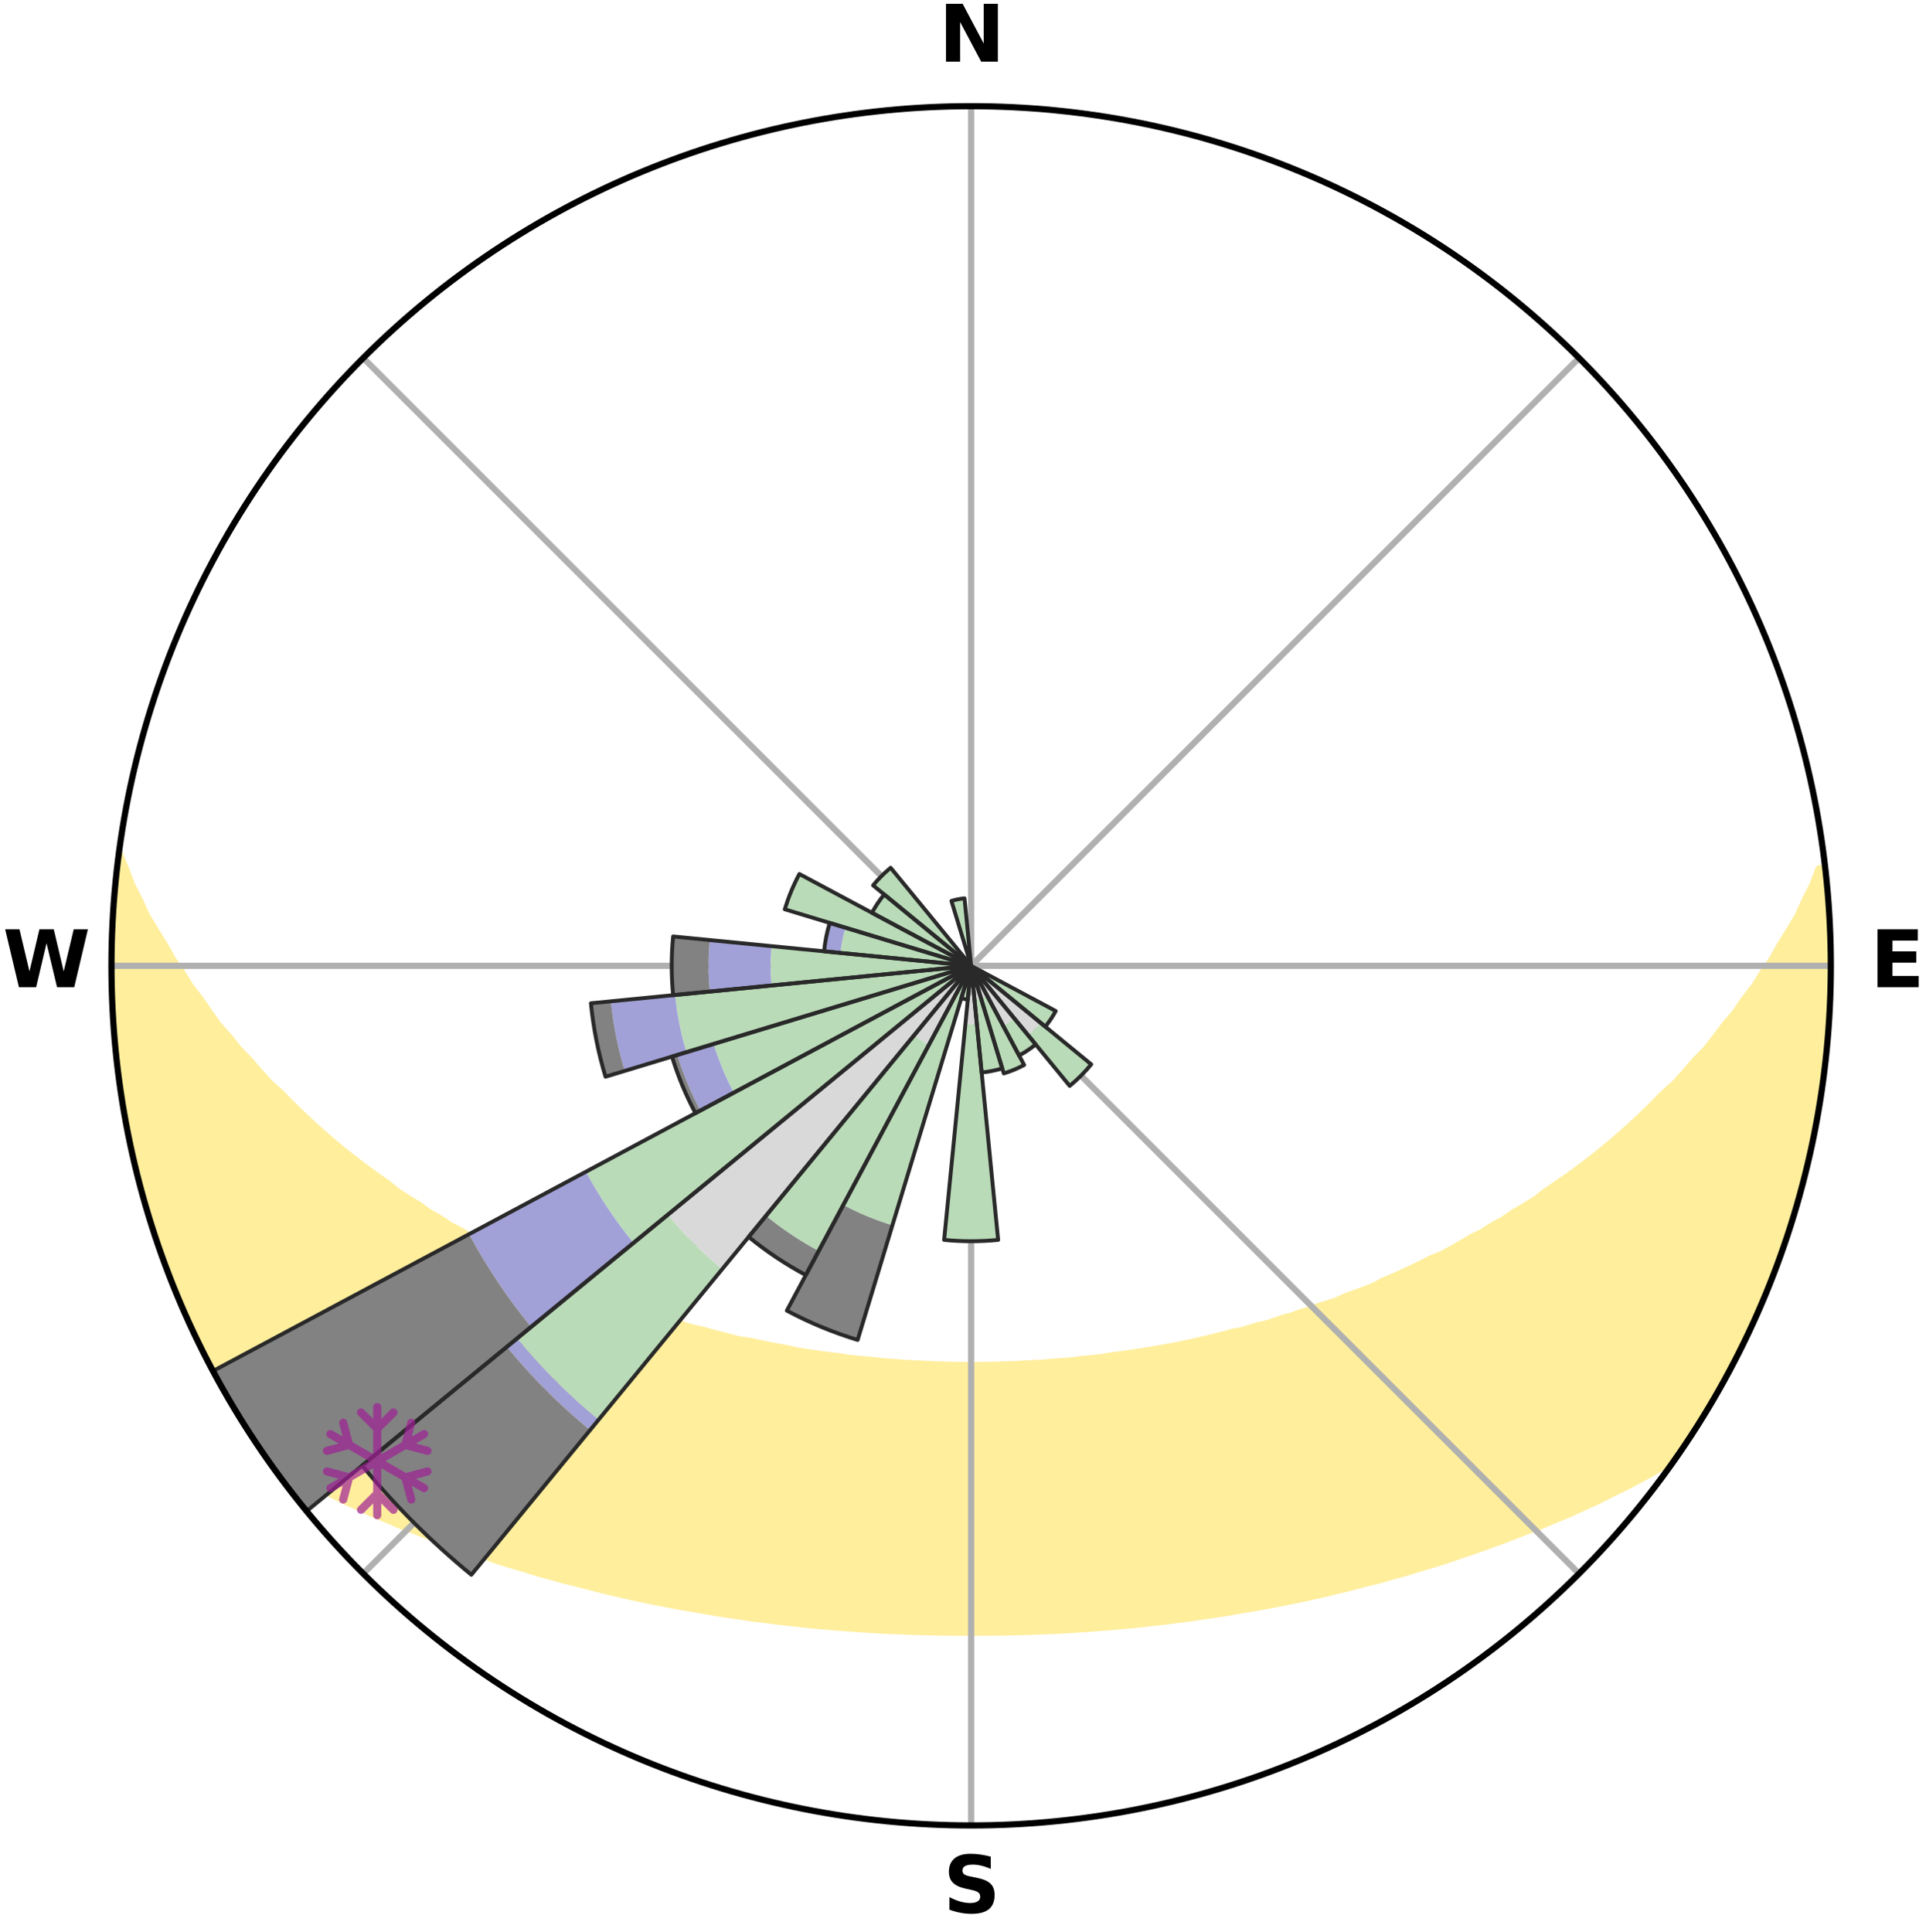 <?xml version="1.0" encoding="utf-8" standalone="no"?>
<!DOCTYPE svg PUBLIC "-//W3C//DTD SVG 1.1//EN"
  "http://www.w3.org/Graphics/SVG/1.1/DTD/svg11.dtd">
<svg xmlns:xlink="http://www.w3.org/1999/xlink" width="248.41pt" height="249.158pt" viewBox="0 0 248.41 249.158" xmlns="http://www.w3.org/2000/svg" version="1.1">
 <title>Ski Rose for Ski Garceau</title>
 <defs>
  <style type="text/css">*{stroke-linejoin: round; stroke-linecap: butt}</style>
 </defs>
 <g id="figure_1">
  <g id="patch_1">
   <path d="M 0 249.158 
L 248.41 249.158 
L 248.41 0 
L 0 0 
z
" style="fill: #ffffff"/>
  </g>
  <g id="axes_1">
   <g id="patch_2">
    <path d="M 236.135 124.579 
C 236.135 110.018 233.267 95.599 227.695 82.147 
C 222.122 68.695 213.955 56.471 203.659 46.175 
C 193.363 35.879 181.139 27.711 167.687 22.139 
C 154.235 16.567 139.815 13.699 125.255 13.699 
C 110.694 13.699 96.275 16.567 82.823 22.139 
C 69.371 27.711 57.147 35.879 46.851 46.175 
C 36.555 56.471 28.387 68.695 22.815 82.147 
C 17.243 95.599 14.375 110.018 14.375 124.579 
C 14.375 139.14 17.243 153.559 22.815 167.011 
C 28.387 180.463 36.555 192.687 46.851 202.983 
C 57.147 213.279 69.371 221.447 82.823 227.019 
C 96.275 232.591 110.694 235.459 125.255 235.459 
C 139.815 235.459 154.235 232.591 167.687 227.019 
C 181.139 221.447 193.363 213.279 203.659 202.983 
C 213.955 192.687 222.122 180.463 227.695 167.011 
C 233.267 153.559 236.135 139.14 236.135 124.579 
M 125.255 124.579 
C 125.255 124.579 125.255 124.579 125.255 124.579 
C 125.255 124.579 125.255 124.579 125.255 124.579 
C 125.255 124.579 125.255 124.579 125.255 124.579 
C 125.255 124.579 125.255 124.579 125.255 124.579 
C 125.255 124.579 125.255 124.579 125.255 124.579 
C 125.255 124.579 125.255 124.579 125.255 124.579 
C 125.255 124.579 125.255 124.579 125.255 124.579 
C 125.255 124.579 125.255 124.579 125.255 124.579 
C 125.255 124.579 125.255 124.579 125.255 124.579 
C 125.255 124.579 125.255 124.579 125.255 124.579 
C 125.255 124.579 125.255 124.579 125.255 124.579 
C 125.255 124.579 125.255 124.579 125.255 124.579 
C 125.255 124.579 125.255 124.579 125.255 124.579 
C 125.255 124.579 125.255 124.579 125.255 124.579 
C 125.255 124.579 125.255 124.579 125.255 124.579 
C 125.255 124.579 125.255 124.579 125.255 124.579 
z
" style="fill: #ffffff"/>
   </g>
   <g id="PolyCollection_1">
    <defs>
     <path id="m56e6e4f7bc" d="M 235.343 -137.122 
L 234.623 -137.04 
L 233.883 -135.039 
L 232.873 -133.049 
L 231.998 -131.108 
L 230.867 -129.19 
L 229.689 -127.314 
L 228.678 -125.482 
L 227.421 -123.687 
L 226.34 -121.932 
L 225.016 -120.223 
L 223.874 -118.547 
L 222.494 -116.926 
L 221.297 -115.331 
L 220.076 -113.776 
L 218.623 -112.287 
L 217.357 -110.814 
L 216.071 -109.382 
L 214.561 -108.027 
L 213.239 -106.678 
L 211.901 -105.37 
L 210.548 -104.102 
L 209.181 -102.874 
L 207.803 -101.687 
L 206.413 -100.539 
L 205.013 -99.431 
L 203.606 -98.363 
L 202.191 -97.335 
L 200.77 -96.345 
L 199.345 -95.394 
L 198.098 -94.407 
L 196.665 -93.529 
L 195.231 -92.689 
L 193.97 -91.804 
L 192.534 -91.035 
L 191.269 -90.214 
L 189.837 -89.514 
L 188.57 -88.757 
L 187.302 -88.03 
L 186.035 -87.333 
L 184.618 -86.761 
L 183.357 -86.122 
L 182.098 -85.512 
L 180.843 -84.928 
L 179.592 -84.372 
L 178.346 -83.841 
L 177.235 -83.232 
L 175.997 -82.751 
L 174.765 -82.293 
L 173.541 -81.859 
L 172.44 -81.342 
L 171.228 -80.952 
L 170.026 -80.583 
L 168.936 -80.128 
L 167.749 -79.799 
L 166.669 -79.384 
L 165.499 -79.092 
L 164.428 -78.713 
L 163.362 -78.351 
L 162.218 -78.11 
L 161.164 -77.782 
L 160.114 -77.469 
L 158.998 -77.272 
L 157.962 -76.989 
L 156.931 -76.721 
L 155.906 -76.466 
L 154.886 -76.225 
L 153.872 -75.997 
L 152.864 -75.781 
L 151.861 -75.577 
L 150.864 -75.384 
L 149.873 -75.203 
L 148.888 -75.032 
L 147.908 -74.87 
L 146.935 -74.718 
L 145.967 -74.576 
L 145.005 -74.441 
L 144.048 -74.315 
L 143.096 -74.197 
L 142.171 -74.023 
L 141.227 -73.922 
L 140.288 -73.827 
L 139.354 -73.739 
L 138.437 -73.606 
L 137.51 -73.533 
L 136.587 -73.464 
L 135.667 -73.401 
L 134.758 -73.306 
L 133.843 -73.256 
L 132.932 -73.21 
L 132.023 -73.168 
L 131.119 -73.107 
L 130.214 -73.077 
L 129.31 -73.05 
L 128.409 -73.015 
L 127.507 -73 
L 126.606 -72.987 
L 125.705 -72.977 
L 124.805 -72.978 
L 123.904 -72.988 
L 123.003 -73.001 
L 122.102 -73.029 
L 121.2 -73.053 
L 120.296 -73.081 
L 119.393 -73.134 
L 118.487 -73.173 
L 117.579 -73.216 
L 116.667 -73.262 
L 115.76 -73.35 
L 114.844 -73.409 
L 113.925 -73.473 
L 113.013 -73.589 
L 112.088 -73.667 
L 111.159 -73.75 
L 110.225 -73.839 
L 109.286 -73.934 
L 108.364 -74.098 
L 107.418 -74.21 
L 106.467 -74.329 
L 105.511 -74.456 
L 104.549 -74.591 
L 103.582 -74.734 
L 102.609 -74.887 
L 101.669 -75.13 
L 100.687 -75.304 
L 99.7 -75.488 
L 98.707 -75.683 
L 97.708 -75.89 
L 96.703 -76.108 
L 95.636 -76.245 
L 94.617 -76.487 
L 93.592 -76.742 
L 92.562 -77.01 
L 91.527 -77.294 
L 90.486 -77.592 
L 89.363 -77.804 
L 88.31 -78.133 
L 87.252 -78.478 
L 86.19 -78.84 
L 85.032 -79.115 
L 83.959 -79.513 
L 82.783 -79.823 
L 81.701 -80.258 
L 80.509 -80.607 
L 79.418 -81.082 
L 78.212 -81.472 
L 76.997 -81.884 
L 75.896 -82.423 
L 74.669 -82.88 
L 73.436 -83.361 
L 72.197 -83.866 
L 70.952 -84.397 
L 69.702 -84.954 
L 68.448 -85.537 
L 67.191 -86.147 
L 65.931 -86.786 
L 64.669 -87.452 
L 63.407 -88.148 
L 61.983 -88.782 
L 60.718 -89.538 
L 59.454 -90.325 
L 58.023 -91.059 
L 56.762 -91.91 
L 55.33 -92.713 
L 54.076 -93.63 
L 52.647 -94.504 
L 51.221 -95.416 
L 49.983 -96.436 
L 48.567 -97.422 
L 47.156 -98.448 
L 45.752 -99.512 
L 44.357 -100.616 
L 42.971 -101.76 
L 41.596 -102.943 
L 40.233 -104.167 
L 38.884 -105.431 
L 37.549 -106.735 
L 36.231 -108.079 
L 34.724 -109.429 
L 33.441 -110.857 
L 32.178 -112.325 
L 30.729 -113.809 
L 29.51 -115.36 
L 28.107 -116.933 
L 26.939 -118.566 
L 25.799 -120.237 
L 24.478 -121.94 
L 23.398 -123.69 
L 22.143 -125.479 
L 21.133 -127.306 
L 19.955 -129.177 
L 18.823 -131.089 
L 17.945 -133.025 
L 16.927 -135.01 
L 16.177 -137.007 
L 15.329 -139.051 
L 15.329 -139.051 
L 15.329 -139.051 
L 15.209 -137.117 
L 14.946 -135.201 
L 14.77 -133.274 
L 14.688 -131.342 
L 14.524 -129.414 
L 14.508 -127.479 
L 14.41 -125.546 
L 14.394 -123.612 
L 14.54 -121.68 
L 14.541 -119.745 
L 14.618 -117.812 
L 14.793 -115.886 
L 14.891 -113.952 
L 15.128 -112.032 
L 15.395 -110.116 
L 15.691 -108.205 
L 15.919 -106.282 
L 16.277 -104.381 
L 16.664 -102.486 
L 17.08 -100.597 
L 17.527 -98.716 
L 17.915 -96.819 
L 18.423 -94.952 
L 18.961 -93.094 
L 19.529 -91.244 
L 20.127 -89.404 
L 20.756 -87.574 
L 21.415 -85.755 
L 22.104 -83.947 
L 22.825 -82.151 
L 23.577 -80.368 
L 24.361 -78.599 
L 25.177 -76.844 
L 26.031 -75.108 
L 26.919 -73.388 
L 27.841 -71.688 
L 28.777 -69.995 
L 29.743 -68.318 
L 30.731 -66.655 
L 31.756 -65.014 
L 32.807 -63.389 
L 33.88 -61.779 
L 35.355 -60.454 
L 37.158 -59.39 
L 38.985 -58.382 
L 40.83 -57.425 
L 42.684 -56.513 
L 44.483 -55.594 
L 46.345 -54.765 
L 48.147 -53.922 
L 50.003 -53.167 
L 51.8 -52.395 
L 53.646 -51.71 
L 55.434 -51.003 
L 57.217 -50.328 
L 58.993 -49.684 
L 60.763 -49.069 
L 62.525 -48.482 
L 64.238 -47.87 
L 65.985 -47.338 
L 67.724 -46.831 
L 69.419 -46.299 
L 71.14 -45.842 
L 72.819 -45.357 
L 74.523 -44.946 
L 76.188 -44.509 
L 77.844 -44.091 
L 79.494 -43.698 
L 81.136 -43.322 
L 82.771 -42.969 
L 84.397 -42.632 
L 86.017 -42.316 
L 87.628 -42.015 
L 89.233 -41.734 
L 90.829 -41.467 
L 92.403 -41.179 
L 93.986 -40.947 
L 95.561 -40.726 
L 97.118 -40.488 
L 98.681 -40.299 
L 100.228 -40.091 
L 101.778 -39.926 
L 103.316 -39.748 
L 104.849 -39.584 
L 106.384 -39.459 
L 107.909 -39.322 
L 109.434 -39.216 
L 110.951 -39.104 
L 112.466 -39.005 
L 113.977 -38.918 
L 115.488 -38.859 
L 116.995 -38.796 
L 118.5 -38.745 
L 120.003 -38.706 
L 121.504 -38.679 
L 123.005 -38.665 
L 124.505 -38.66 
L 126.005 -38.661 
L 127.505 -38.667 
L 129.005 -38.677 
L 130.507 -38.704 
L 132.01 -38.743 
L 133.515 -38.794 
L 135.022 -38.857 
L 136.532 -38.92 
L 138.044 -39.007 
L 139.558 -39.106 
L 141.076 -39.218 
L 142.601 -39.32 
L 144.126 -39.457 
L 145.66 -39.585 
L 147.193 -39.749 
L 148.731 -39.928 
L 150.282 -40.09 
L 151.829 -40.297 
L 153.391 -40.49 
L 154.948 -40.728 
L 156.524 -40.945 
L 158.106 -41.181 
L 159.681 -41.468 
L 161.278 -41.732 
L 162.881 -42.017 
L 164.493 -42.314 
L 166.112 -42.633 
L 167.739 -42.967 
L 169.373 -43.323 
L 171.016 -43.696 
L 172.665 -44.093 
L 174.323 -44.507 
L 175.986 -44.947 
L 177.69 -45.359 
L 179.37 -45.841 
L 181.092 -46.298 
L 182.785 -46.832 
L 184.523 -47.339 
L 186.271 -47.871 
L 187.986 -48.48 
L 189.748 -49.067 
L 191.518 -49.683 
L 193.294 -50.327 
L 195.077 -51.002 
L 196.865 -51.709 
L 198.709 -52.396 
L 200.506 -53.168 
L 202.364 -53.921 
L 204.166 -54.764 
L 206.025 -55.594 
L 207.825 -56.514 
L 209.681 -57.424 
L 211.524 -58.383 
L 213.353 -59.39 
L 215.154 -60.455 
L 216.634 -61.776 
L 217.711 -63.384 
L 218.73 -65.029 
L 219.777 -66.656 
L 220.75 -68.328 
L 221.738 -69.991 
L 222.611 -71.719 
L 223.524 -73.424 
L 224.396 -75.149 
L 225.32 -76.851 
L 226.108 -78.618 
L 226.926 -80.371 
L 227.675 -82.155 
L 228.337 -83.974 
L 229.047 -85.773 
L 229.71 -87.59 
L 230.395 -89.4 
L 230.959 -91.251 
L 231.477 -93.115 
L 232.064 -94.958 
L 232.545 -96.832 
L 233.057 -98.698 
L 233.403 -100.603 
L 233.877 -102.48 
L 234.136 -104.399 
L 234.528 -106.293 
L 234.855 -108.199 
L 235.17 -110.108 
L 235.268 -112.045 
L 235.504 -113.963 
L 235.702 -115.887 
L 235.85 -117.815 
L 235.975 -119.745 
L 236.064 -121.677 
L 236.108 -123.612 
L 236.126 -125.547 
L 235.93 -127.477 
L 235.88 -129.409 
L 235.797 -131.34 
L 235.672 -133.269 
L 235.523 -135.197 
L 235.343 -137.122 
z
" style="stroke: #ffee9c"/>
    </defs>
    <g clip-path="url(#p0b7bb08a3b)">
     <use xlink:href="#m56e6e4f7bc" x="0" y="249.158" style="fill: #ffee9c; stroke: #ffee9c"/>
    </g>
   </g>
   <g id="matplotlib.axis_1">
    <g id="xtick_1">
     <g id="line2d_1">
      <path d="M 125.255 124.579 
L 125.255 13.699 
" clip-path="url(#p0b7bb08a3b)" style="fill: none; stroke: #b0b0b0; stroke-width: 0.8; stroke-linecap: square"/>
     </g>
     <g id="text_1">
      <!-- N -->
      <g transform="translate(121.07 7.958) scale(0.1 -0.1)">
       <defs>
        <path id="DejaVuSans-Bold-4e" d="M 588 4666 
L 1931 4666 
L 3628 1466 
L 3628 4666 
L 4769 4666 
L 4769 0 
L 3425 0 
L 1728 3200 
L 1728 0 
L 588 0 
L 588 4666 
z
" transform="scale(0.016)"/>
       </defs>
       <use xlink:href="#DejaVuSans-Bold-4e"/>
      </g>
     </g>
    </g>
    <g id="xtick_2">
     <g id="line2d_2">
      <path d="M 125.255 124.579 
L 203.659 46.175 
" clip-path="url(#p0b7bb08a3b)" style="fill: none; stroke: #b0b0b0; stroke-width: 0.8; stroke-linecap: square"/>
     </g>
    </g>
    <g id="xtick_3">
     <g id="line2d_3">
      <path d="M 125.255 124.579 
L 236.135 124.579 
" clip-path="url(#p0b7bb08a3b)" style="fill: none; stroke: #b0b0b0; stroke-width: 0.8; stroke-linecap: square"/>
     </g>
     <g id="text_2">
      <!-- E -->
      <g transform="translate(241.219 127.338) scale(0.1 -0.1)">
       <defs>
        <path id="DejaVuSans-Bold-45" d="M 588 4666 
L 3834 4666 
L 3834 3756 
L 1791 3756 
L 1791 2888 
L 3713 2888 
L 3713 1978 
L 1791 1978 
L 1791 909 
L 3903 909 
L 3903 0 
L 588 0 
L 588 4666 
z
" transform="scale(0.016)"/>
       </defs>
       <use xlink:href="#DejaVuSans-Bold-45"/>
      </g>
     </g>
    </g>
    <g id="xtick_4">
     <g id="line2d_4">
      <path d="M 125.255 124.579 
L 203.659 202.983 
" clip-path="url(#p0b7bb08a3b)" style="fill: none; stroke: #b0b0b0; stroke-width: 0.8; stroke-linecap: square"/>
     </g>
    </g>
    <g id="xtick_5">
     <g id="line2d_5">
      <path d="M 125.255 124.579 
L 125.255 235.459 
" clip-path="url(#p0b7bb08a3b)" style="fill: none; stroke: #b0b0b0; stroke-width: 0.8; stroke-linecap: square"/>
     </g>
     <g id="text_3">
      <!-- S -->
      <g transform="translate(121.654 246.718) scale(0.1 -0.1)">
       <defs>
        <path id="DejaVuSans-Bold-53" d="M 3834 4519 
L 3834 3531 
Q 3450 3703 3084 3790 
Q 2719 3878 2394 3878 
Q 1963 3878 1756 3759 
Q 1550 3641 1550 3391 
Q 1550 3203 1689 3098 
Q 1828 2994 2194 2919 
L 2706 2816 
Q 3484 2659 3812 2340 
Q 4141 2022 4141 1434 
Q 4141 663 3683 286 
Q 3225 -91 2284 -91 
Q 1841 -91 1394 -6 
Q 947 78 500 244 
L 500 1259 
Q 947 1022 1364 901 
Q 1781 781 2169 781 
Q 2563 781 2772 912 
Q 2981 1044 2981 1288 
Q 2981 1506 2839 1625 
Q 2697 1744 2272 1838 
L 1806 1941 
Q 1106 2091 782 2419 
Q 459 2747 459 3303 
Q 459 4000 909 4375 
Q 1359 4750 2203 4750 
Q 2588 4750 2994 4692 
Q 3400 4634 3834 4519 
z
" transform="scale(0.016)"/>
       </defs>
       <use xlink:href="#DejaVuSans-Bold-53"/>
      </g>
     </g>
    </g>
    <g id="xtick_6">
     <g id="line2d_6">
      <path d="M 125.255 124.579 
L 46.851 202.983 
" clip-path="url(#p0b7bb08a3b)" style="fill: none; stroke: #b0b0b0; stroke-width: 0.8; stroke-linecap: square"/>
     </g>
    </g>
    <g id="xtick_7">
     <g id="line2d_7">
      <path d="M 125.255 124.579 
L 14.375 124.579 
" clip-path="url(#p0b7bb08a3b)" style="fill: none; stroke: #b0b0b0; stroke-width: 0.8; stroke-linecap: square"/>
     </g>
     <g id="text_4">
      <!-- W -->
      <g transform="translate(0.36 127.338) scale(0.1 -0.1)">
       <defs>
        <path id="DejaVuSans-Bold-57" d="M 191 4666 
L 1344 4666 
L 2150 1275 
L 2950 4666 
L 4109 4666 
L 4909 1275 
L 5716 4666 
L 6859 4666 
L 5759 0 
L 4372 0 
L 3525 3547 
L 2688 0 
L 1300 0 
L 191 4666 
z
" transform="scale(0.016)"/>
       </defs>
       <use xlink:href="#DejaVuSans-Bold-57"/>
      </g>
     </g>
    </g>
    <g id="xtick_8">
     <g id="line2d_8">
      <path d="M 125.255 124.579 
L 46.851 46.175 
" clip-path="url(#p0b7bb08a3b)" style="fill: none; stroke: #b0b0b0; stroke-width: 0.8; stroke-linecap: square"/>
     </g>
    </g>
   </g>
   <g id="matplotlib.axis_2"/>
   <g id="patch_3">
    <path d="M 125.255 124.579 
C 125.255 124.579 125.255 124.579 125.255 124.579 
C 125.255 124.579 125.255 124.579 125.255 124.579 
L 125.255 124.579 
C 125.255 124.579 125.255 124.579 125.255 124.579 
C 125.255 124.579 125.255 124.579 125.255 124.579 
z
" clip-path="url(#p0b7bb08a3b)" style="fill: #d9d9d9"/>
   </g>
   <g id="patch_4">
    <path d="M 125.255 124.579 
C 125.255 124.579 125.255 124.579 125.255 124.579 
C 125.255 124.579 125.255 124.579 125.255 124.579 
L 125.255 124.579 
C 125.255 124.579 125.255 124.579 125.255 124.579 
C 125.255 124.579 125.255 124.579 125.255 124.579 
z
" clip-path="url(#p0b7bb08a3b)" style="fill: #d9d9d9"/>
   </g>
   <g id="patch_5">
    <path d="M 125.255 124.579 
C 125.255 124.579 125.255 124.579 125.255 124.579 
C 125.255 124.579 125.255 124.579 125.255 124.579 
L 125.255 124.579 
C 125.255 124.579 125.255 124.579 125.255 124.579 
C 125.255 124.579 125.255 124.579 125.255 124.579 
z
" clip-path="url(#p0b7bb08a3b)" style="fill: #d9d9d9"/>
   </g>
   <g id="patch_6">
    <path d="M 125.255 124.579 
C 125.255 124.579 125.255 124.579 125.255 124.579 
C 125.255 124.579 125.255 124.579 125.255 124.579 
L 125.255 124.579 
C 125.255 124.579 125.255 124.579 125.255 124.579 
C 125.255 124.579 125.255 124.579 125.255 124.579 
z
" clip-path="url(#p0b7bb08a3b)" style="fill: #d9d9d9"/>
   </g>
   <g id="patch_7">
    <path d="M 125.255 124.579 
C 125.255 124.579 125.255 124.579 125.255 124.579 
C 125.255 124.579 125.255 124.579 125.255 124.579 
L 125.255 124.579 
C 125.255 124.579 125.255 124.579 125.255 124.579 
C 125.255 124.579 125.255 124.579 125.255 124.579 
z
" clip-path="url(#p0b7bb08a3b)" style="fill: #d9d9d9"/>
   </g>
   <g id="patch_8">
    <path d="M 125.255 124.579 
C 125.255 124.579 125.255 124.579 125.255 124.579 
C 125.255 124.579 125.255 124.579 125.255 124.579 
L 125.255 124.579 
C 125.255 124.579 125.255 124.579 125.255 124.579 
C 125.255 124.579 125.255 124.579 125.255 124.579 
z
" clip-path="url(#p0b7bb08a3b)" style="fill: #d9d9d9"/>
   </g>
   <g id="patch_9">
    <path d="M 125.255 124.579 
C 125.255 124.579 125.255 124.579 125.255 124.579 
C 125.255 124.579 125.255 124.579 125.255 124.579 
L 125.255 124.579 
C 125.255 124.579 125.255 124.579 125.255 124.579 
C 125.255 124.579 125.255 124.579 125.255 124.579 
z
" clip-path="url(#p0b7bb08a3b)" style="fill: #d9d9d9"/>
   </g>
   <g id="patch_10">
    <path d="M 125.255 124.579 
C 125.255 124.579 125.255 124.579 125.255 124.579 
C 125.255 124.579 125.255 124.579 125.255 124.579 
L 125.255 124.579 
C 125.255 124.579 125.255 124.579 125.255 124.579 
C 125.255 124.579 125.255 124.579 125.255 124.579 
z
" clip-path="url(#p0b7bb08a3b)" style="fill: #d9d9d9"/>
   </g>
   <g id="patch_11">
    <path d="M 125.255 124.579 
C 125.255 124.579 125.255 124.579 125.255 124.579 
C 125.255 124.579 125.255 124.579 125.255 124.579 
L 125.255 124.579 
C 125.255 124.579 125.255 124.579 125.255 124.579 
C 125.255 124.579 125.255 124.579 125.255 124.579 
z
" clip-path="url(#p0b7bb08a3b)" style="fill: #d9d9d9"/>
   </g>
   <g id="patch_12">
    <path d="M 125.255 124.579 
C 125.255 124.579 125.255 124.579 125.255 124.579 
C 125.255 124.579 125.255 124.579 125.255 124.579 
L 125.255 124.579 
C 125.255 124.579 125.255 124.579 125.255 124.579 
C 125.255 124.579 125.255 124.579 125.255 124.579 
z
" clip-path="url(#p0b7bb08a3b)" style="fill: #d9d9d9"/>
   </g>
   <g id="patch_13">
    <path d="M 125.255 124.579 
C 125.255 124.579 125.255 124.579 125.255 124.579 
C 125.255 124.579 125.255 124.579 125.255 124.579 
L 125.255 124.579 
C 125.255 124.579 125.255 124.579 125.255 124.579 
C 125.255 124.579 125.255 124.579 125.255 124.579 
z
" clip-path="url(#p0b7bb08a3b)" style="fill: #d9d9d9"/>
   </g>
   <g id="patch_14">
    <path d="M 125.255 124.579 
C 125.255 124.579 125.255 124.579 125.255 124.579 
C 125.255 124.579 125.255 124.579 125.255 124.579 
L 125.255 124.579 
C 125.255 124.579 125.255 124.579 125.255 124.579 
C 125.255 124.579 125.255 124.579 125.255 124.579 
z
" clip-path="url(#p0b7bb08a3b)" style="fill: #d9d9d9"/>
   </g>
   <g id="patch_15">
    <path d="M 125.255 124.579 
C 125.255 124.579 125.255 124.579 125.255 124.579 
C 125.255 124.579 125.255 124.579 125.255 124.579 
L 132.594 133.522 
C 132.887 133.282 133.168 133.027 133.435 132.76 
C 133.703 132.492 133.958 132.211 134.198 131.918 
z
" clip-path="url(#p0b7bb08a3b)" style="fill: #d9d9d9"/>
   </g>
   <g id="patch_16">
    <path d="M 125.255 124.579 
C 125.255 124.579 125.255 124.579 125.255 124.579 
C 125.255 124.579 125.255 124.579 125.255 124.579 
L 129.377 132.292 
C 129.63 132.157 129.875 132.01 130.114 131.851 
C 130.352 131.692 130.582 131.521 130.803 131.339 
z
" clip-path="url(#p0b7bb08a3b)" style="fill: #d9d9d9"/>
   </g>
   <g id="patch_17">
    <path d="M 125.255 124.579 
C 125.255 124.579 125.255 124.579 125.255 124.579 
C 125.255 124.579 125.255 124.579 125.255 124.579 
L 126.524 128.763 
C 126.661 128.722 126.796 128.674 126.928 128.619 
C 127.06 128.564 127.19 128.503 127.316 128.435 
z
" clip-path="url(#p0b7bb08a3b)" style="fill: #d9d9d9"/>
   </g>
   <g id="patch_18">
    <path d="M 125.255 124.579 
C 125.255 124.579 125.255 124.579 125.255 124.579 
C 125.255 124.579 125.255 124.579 125.255 124.579 
L 125.683 128.931 
C 125.826 128.917 125.968 128.896 126.108 128.868 
C 126.248 128.84 126.387 128.805 126.524 128.763 
z
" clip-path="url(#p0b7bb08a3b)" style="fill: #d9d9d9"/>
   </g>
   <g id="patch_19">
    <path d="M 125.255 124.579 
C 125.255 124.579 125.255 124.579 125.255 124.579 
C 125.255 124.579 125.255 124.579 125.255 124.579 
L 124.512 132.116 
C 124.759 132.141 125.007 132.153 125.255 132.153 
C 125.503 132.153 125.75 132.141 125.997 132.116 
z
" clip-path="url(#p0b7bb08a3b)" style="fill: #d9d9d9"/>
   </g>
   <g id="patch_20">
    <path d="M 125.255 124.579 
C 125.255 124.579 125.255 124.579 125.255 124.579 
C 125.255 124.579 125.255 124.579 125.255 124.579 
L 125.255 124.579 
C 125.255 124.579 125.255 124.579 125.255 124.579 
C 125.255 124.579 125.255 124.579 125.255 124.579 
z
" clip-path="url(#p0b7bb08a3b)" style="fill: #d9d9d9"/>
   </g>
   <g id="patch_21">
    <path d="M 125.255 124.579 
C 125.255 124.579 125.255 124.579 125.255 124.579 
C 125.255 124.579 125.255 124.579 125.255 124.579 
L 125.255 124.579 
C 125.255 124.579 125.255 124.579 125.255 124.579 
C 125.255 124.579 125.255 124.579 125.255 124.579 
z
" clip-path="url(#p0b7bb08a3b)" style="fill: #d9d9d9"/>
   </g>
   <g id="patch_22">
    <path d="M 125.255 124.579 
C 125.255 124.579 125.255 124.579 125.255 124.579 
C 125.255 124.579 125.255 124.579 125.255 124.579 
L 117.916 133.522 
C 118.208 133.762 118.513 133.988 118.827 134.198 
C 119.142 134.409 119.467 134.604 119.801 134.782 
z
" clip-path="url(#p0b7bb08a3b)" style="fill: #d9d9d9"/>
   </g>
   <g id="patch_23">
    <path d="M 125.255 124.579 
C 125.255 124.579 125.255 124.579 125.255 124.579 
C 125.255 124.579 125.255 124.579 125.255 124.579 
L 86.127 156.69 
C 87.178 157.971 88.291 159.199 89.463 160.371 
C 90.634 161.543 91.863 162.656 93.143 163.707 
z
" clip-path="url(#p0b7bb08a3b)" style="fill: #d9d9d9"/>
   </g>
   <g id="patch_24">
    <path d="M 125.255 124.579 
C 125.255 124.579 125.255 124.579 125.255 124.579 
C 125.255 124.579 125.255 124.579 125.255 124.579 
L 125.255 124.579 
C 125.255 124.579 125.255 124.579 125.255 124.579 
C 125.255 124.579 125.255 124.579 125.255 124.579 
z
" clip-path="url(#p0b7bb08a3b)" style="fill: #d9d9d9"/>
   </g>
   <g id="patch_25">
    <path d="M 125.255 124.579 
C 125.255 124.579 125.255 124.579 125.255 124.579 
C 125.255 124.579 125.255 124.579 125.255 124.579 
L 125.255 124.579 
C 125.255 124.579 125.255 124.579 125.255 124.579 
C 125.255 124.579 125.255 124.579 125.255 124.579 
z
" clip-path="url(#p0b7bb08a3b)" style="fill: #d9d9d9"/>
   </g>
   <g id="patch_26">
    <path d="M 125.255 124.579 
C 125.255 124.579 125.255 124.579 125.255 124.579 
C 125.255 124.579 125.255 124.579 125.255 124.579 
L 125.255 124.579 
C 125.255 124.579 125.255 124.579 125.255 124.579 
C 125.255 124.579 125.255 124.579 125.255 124.579 
z
" clip-path="url(#p0b7bb08a3b)" style="fill: #d9d9d9"/>
   </g>
   <g id="patch_27">
    <path d="M 125.255 124.579 
C 125.255 124.579 125.255 124.579 125.255 124.579 
C 125.255 124.579 125.255 124.579 125.255 124.579 
L 125.255 124.579 
C 125.255 124.579 125.255 124.579 125.255 124.579 
C 125.255 124.579 125.255 124.579 125.255 124.579 
z
" clip-path="url(#p0b7bb08a3b)" style="fill: #d9d9d9"/>
   </g>
   <g id="patch_28">
    <path d="M 125.255 124.579 
C 125.255 124.579 125.255 124.579 125.255 124.579 
C 125.255 124.579 125.255 124.579 125.255 124.579 
L 125.255 124.579 
C 125.255 124.579 125.255 124.579 125.255 124.579 
C 125.255 124.579 125.255 124.579 125.255 124.579 
z
" clip-path="url(#p0b7bb08a3b)" style="fill: #d9d9d9"/>
   </g>
   <g id="patch_29">
    <path d="M 125.255 124.579 
C 125.255 124.579 125.255 124.579 125.255 124.579 
C 125.255 124.579 125.255 124.579 125.255 124.579 
L 125.255 124.579 
C 125.255 124.579 125.255 124.579 125.255 124.579 
C 125.255 124.579 125.255 124.579 125.255 124.579 
z
" clip-path="url(#p0b7bb08a3b)" style="fill: #d9d9d9"/>
   </g>
   <g id="patch_30">
    <path d="M 125.255 124.579 
C 125.255 124.579 125.255 124.579 125.255 124.579 
C 125.255 124.579 125.255 124.579 125.255 124.579 
L 125.255 124.579 
C 125.255 124.579 125.255 124.579 125.255 124.579 
C 125.255 124.579 125.255 124.579 125.255 124.579 
z
" clip-path="url(#p0b7bb08a3b)" style="fill: #d9d9d9"/>
   </g>
   <g id="patch_31">
    <path d="M 125.255 124.579 
C 125.255 124.579 125.255 124.579 125.255 124.579 
C 125.255 124.579 125.255 124.579 125.255 124.579 
L 125.255 124.579 
C 125.255 124.579 125.255 124.579 125.255 124.579 
C 125.255 124.579 125.255 124.579 125.255 124.579 
z
" clip-path="url(#p0b7bb08a3b)" style="fill: #d9d9d9"/>
   </g>
   <g id="patch_32">
    <path d="M 125.255 124.579 
C 125.255 124.579 125.255 124.579 125.255 124.579 
C 125.255 124.579 125.255 124.579 125.255 124.579 
L 125.255 124.579 
C 125.255 124.579 125.255 124.579 125.255 124.579 
C 125.255 124.579 125.255 124.579 125.255 124.579 
z
" clip-path="url(#p0b7bb08a3b)" style="fill: #d9d9d9"/>
   </g>
   <g id="patch_33">
    <path d="M 125.255 124.579 
C 125.255 124.579 125.255 124.579 125.255 124.579 
C 125.255 124.579 125.255 124.579 125.255 124.579 
L 125.255 124.579 
C 125.255 124.579 125.255 124.579 125.255 124.579 
C 125.255 124.579 125.255 124.579 125.255 124.579 
z
" clip-path="url(#p0b7bb08a3b)" style="fill: #d9d9d9"/>
   </g>
   <g id="patch_34">
    <path d="M 125.255 124.579 
C 125.255 124.579 125.255 124.579 125.255 124.579 
C 125.255 124.579 125.255 124.579 125.255 124.579 
L 125.255 124.579 
C 125.255 124.579 125.255 124.579 125.255 124.579 
C 125.255 124.579 125.255 124.579 125.255 124.579 
z
" clip-path="url(#p0b7bb08a3b)" style="fill: #d9d9d9"/>
   </g>
   <g id="patch_35">
    <path d="M 125.255 124.579 
C 125.255 124.579 125.255 124.579 125.255 124.579 
C 125.255 124.579 125.255 124.579 125.255 124.579 
L 125.255 124.579 
C 125.255 124.579 125.255 124.579 125.255 124.579 
C 125.255 124.579 125.255 124.579 125.255 124.579 
z
" clip-path="url(#p0b7bb08a3b)" style="fill: #badbb8"/>
   </g>
   <g id="patch_36">
    <path d="M 125.255 124.579 
C 125.255 124.579 125.255 124.579 125.255 124.579 
C 125.255 124.579 125.255 124.579 125.255 124.579 
L 125.255 124.579 
C 125.255 124.579 125.255 124.579 125.255 124.579 
C 125.255 124.579 125.255 124.579 125.255 124.579 
z
" clip-path="url(#p0b7bb08a3b)" style="fill: #badbb8"/>
   </g>
   <g id="patch_37">
    <path d="M 125.255 124.579 
C 125.255 124.579 125.255 124.579 125.255 124.579 
C 125.255 124.579 125.255 124.579 125.255 124.579 
L 125.255 124.579 
C 125.255 124.579 125.255 124.579 125.255 124.579 
C 125.255 124.579 125.255 124.579 125.255 124.579 
z
" clip-path="url(#p0b7bb08a3b)" style="fill: #badbb8"/>
   </g>
   <g id="patch_38">
    <path d="M 125.255 124.579 
C 125.255 124.579 125.255 124.579 125.255 124.579 
C 125.255 124.579 125.255 124.579 125.255 124.579 
L 125.255 124.579 
C 125.255 124.579 125.255 124.579 125.255 124.579 
C 125.255 124.579 125.255 124.579 125.255 124.579 
z
" clip-path="url(#p0b7bb08a3b)" style="fill: #badbb8"/>
   </g>
   <g id="patch_39">
    <path d="M 125.255 124.579 
C 125.255 124.579 125.255 124.579 125.255 124.579 
C 125.255 124.579 125.255 124.579 125.255 124.579 
L 125.255 124.579 
C 125.255 124.579 125.255 124.579 125.255 124.579 
C 125.255 124.579 125.255 124.579 125.255 124.579 
z
" clip-path="url(#p0b7bb08a3b)" style="fill: #badbb8"/>
   </g>
   <g id="patch_40">
    <path d="M 125.255 124.579 
C 125.255 124.579 125.255 124.579 125.255 124.579 
C 125.255 124.579 125.255 124.579 125.255 124.579 
L 125.255 124.579 
C 125.255 124.579 125.255 124.579 125.255 124.579 
C 125.255 124.579 125.255 124.579 125.255 124.579 
z
" clip-path="url(#p0b7bb08a3b)" style="fill: #badbb8"/>
   </g>
   <g id="patch_41">
    <path d="M 125.255 124.579 
C 125.255 124.579 125.255 124.579 125.255 124.579 
C 125.255 124.579 125.255 124.579 125.255 124.579 
L 125.255 124.579 
C 125.255 124.579 125.255 124.579 125.255 124.579 
C 125.255 124.579 125.255 124.579 125.255 124.579 
z
" clip-path="url(#p0b7bb08a3b)" style="fill: #badbb8"/>
   </g>
   <g id="patch_42">
    <path d="M 125.255 124.579 
C 125.255 124.579 125.255 124.579 125.255 124.579 
C 125.255 124.579 125.255 124.579 125.255 124.579 
L 125.255 124.579 
C 125.255 124.579 125.255 124.579 125.255 124.579 
C 125.255 124.579 125.255 124.579 125.255 124.579 
z
" clip-path="url(#p0b7bb08a3b)" style="fill: #badbb8"/>
   </g>
   <g id="patch_43">
    <path d="M 125.255 124.579 
C 125.255 124.579 125.255 124.579 125.255 124.579 
C 125.255 124.579 125.255 124.579 125.255 124.579 
L 125.255 124.579 
C 125.255 124.579 125.255 124.579 125.255 124.579 
C 125.255 124.579 125.255 124.579 125.255 124.579 
z
" clip-path="url(#p0b7bb08a3b)" style="fill: #badbb8"/>
   </g>
   <g id="patch_44">
    <path d="M 125.255 124.579 
C 125.255 124.579 125.255 124.579 125.255 124.579 
C 125.255 124.579 125.255 124.579 125.255 124.579 
L 125.255 124.579 
C 125.255 124.579 125.255 124.579 125.255 124.579 
C 125.255 124.579 125.255 124.579 125.255 124.579 
z
" clip-path="url(#p0b7bb08a3b)" style="fill: #badbb8"/>
   </g>
   <g id="patch_45">
    <path d="M 125.255 124.579 
C 125.255 124.579 125.255 124.579 125.255 124.579 
C 125.255 124.579 125.255 124.579 125.255 124.579 
L 125.255 124.579 
C 125.255 124.579 125.255 124.579 125.255 124.579 
C 125.255 124.579 125.255 124.579 125.255 124.579 
z
" clip-path="url(#p0b7bb08a3b)" style="fill: #badbb8"/>
   </g>
   <g id="patch_46">
    <path d="M 125.255 124.579 
C 125.255 124.579 125.255 124.579 125.255 124.579 
C 125.255 124.579 125.255 124.579 125.255 124.579 
L 134.815 132.425 
C 135.072 132.112 135.313 131.787 135.538 131.45 
C 135.763 131.114 135.971 130.766 136.162 130.409 
z
" clip-path="url(#p0b7bb08a3b)" style="fill: #badbb8"/>
   </g>
   <g id="patch_47">
    <path d="M 134.198 131.918 
C 133.958 132.211 133.703 132.492 133.435 132.76 
C 133.168 133.027 132.887 133.282 132.594 133.522 
L 137.967 140.069 
C 138.474 139.653 138.96 139.212 139.424 138.748 
C 139.888 138.284 140.328 137.798 140.745 137.291 
z
" clip-path="url(#p0b7bb08a3b)" style="fill: #badbb8"/>
   </g>
   <g id="patch_48">
    <path d="M 130.803 131.339 
C 130.582 131.521 130.352 131.692 130.114 131.851 
C 129.875 132.01 129.63 132.157 129.377 132.292 
L 131.439 136.148 
C 131.817 135.946 132.186 135.725 132.543 135.486 
C 132.9 135.248 133.245 134.992 133.577 134.719 
z
" clip-path="url(#p0b7bb08a3b)" style="fill: #badbb8"/>
   </g>
   <g id="patch_49">
    <path d="M 127.316 128.435 
C 127.19 128.503 127.06 128.564 126.928 128.619 
C 126.796 128.674 126.661 128.722 126.524 128.763 
L 129.465 138.457 
C 129.919 138.319 130.366 138.159 130.805 137.978 
C 131.243 137.796 131.673 137.593 132.091 137.369 
z
" clip-path="url(#p0b7bb08a3b)" style="fill: #badbb8"/>
   </g>
   <g id="patch_50">
    <path d="M 126.524 128.763 
C 126.387 128.805 126.248 128.84 126.108 128.868 
C 125.968 128.896 125.826 128.917 125.683 128.931 
L 126.61 138.34 
C 127.061 138.296 127.509 138.229 127.952 138.141 
C 128.396 138.053 128.836 137.943 129.269 137.811 
z
" clip-path="url(#p0b7bb08a3b)" style="fill: #badbb8"/>
   </g>
   <g id="patch_51">
    <path d="M 125.997 132.116 
C 125.75 132.141 125.503 132.153 125.255 132.153 
C 125.007 132.153 124.759 132.141 124.512 132.116 
L 121.773 159.932 
C 122.93 160.046 124.092 160.103 125.255 160.103 
C 126.418 160.103 127.58 160.046 128.737 159.932 
z
" clip-path="url(#p0b7bb08a3b)" style="fill: #badbb8"/>
   </g>
   <g id="patch_52">
    <path d="M 125.255 124.579 
C 125.255 124.579 125.255 124.579 125.255 124.579 
C 125.255 124.579 125.255 124.579 125.255 124.579 
L 123.986 128.763 
C 124.122 128.805 124.261 128.84 124.402 128.868 
C 124.542 128.896 124.684 128.917 124.826 128.931 
z
" clip-path="url(#p0b7bb08a3b)" style="fill: #badbb8"/>
   </g>
   <g id="patch_53">
    <path d="M 125.255 124.579 
C 125.255 124.579 125.255 124.579 125.255 124.579 
C 125.255 124.579 125.255 124.579 125.255 124.579 
L 108.765 155.43 
C 109.775 155.97 110.81 156.46 111.868 156.898 
C 112.926 157.336 114.005 157.722 115.1 158.054 
z
" clip-path="url(#p0b7bb08a3b)" style="fill: #badbb8"/>
   </g>
   <g id="patch_54">
    <path d="M 119.801 134.782 
C 119.467 134.604 119.142 134.409 118.827 134.198 
C 118.513 133.988 118.208 133.762 117.916 133.522 
L 98.793 156.823 
C 99.848 157.69 100.945 158.503 102.081 159.262 
C 103.216 160.02 104.388 160.723 105.592 161.366 
z
" clip-path="url(#p0b7bb08a3b)" style="fill: #badbb8"/>
   </g>
   <g id="patch_55">
    <path d="M 93.143 163.707 
C 91.863 162.656 90.634 161.543 89.463 160.371 
C 88.291 159.199 87.178 157.971 86.127 156.69 
L 66.709 172.626 
C 68.282 174.542 69.948 176.38 71.701 178.133 
C 73.454 179.886 75.291 181.552 77.208 183.125 
z
" clip-path="url(#p0b7bb08a3b)" style="fill: #badbb8"/>
   </g>
   <g id="patch_56">
    <path d="M 125.255 124.579 
C 125.255 124.579 125.255 124.579 125.255 124.579 
C 125.255 124.579 125.255 124.579 125.255 124.579 
L 75.569 151.137 
C 76.438 152.763 77.387 154.346 78.411 155.879 
C 79.436 157.412 80.535 158.894 81.705 160.32 
z
" clip-path="url(#p0b7bb08a3b)" style="fill: #badbb8"/>
   </g>
   <g id="patch_57">
    <path d="M 125.255 124.579 
C 125.255 124.579 125.255 124.579 125.255 124.579 
C 125.255 124.579 125.255 124.579 125.255 124.579 
L 92.042 134.654 
C 92.372 135.741 92.755 136.811 93.19 137.861 
C 93.624 138.91 94.11 139.938 94.646 140.94 
z
" clip-path="url(#p0b7bb08a3b)" style="fill: #badbb8"/>
   </g>
   <g id="patch_58">
    <path d="M 125.255 124.579 
C 125.255 124.579 125.255 124.579 125.255 124.579 
C 125.255 124.579 125.255 124.579 125.255 124.579 
L 87.069 128.34 
C 87.193 129.59 87.377 130.833 87.622 132.065 
C 87.867 133.296 88.172 134.515 88.537 135.717 
z
" clip-path="url(#p0b7bb08a3b)" style="fill: #badbb8"/>
   </g>
   <g id="patch_59">
    <path d="M 125.255 124.579 
C 125.255 124.579 125.255 124.579 125.255 124.579 
C 125.255 124.579 125.255 124.579 125.255 124.579 
L 99.51 122.043 
C 99.427 122.886 99.386 123.732 99.386 124.579 
C 99.386 125.426 99.427 126.272 99.51 127.115 
z
" clip-path="url(#p0b7bb08a3b)" style="fill: #badbb8"/>
   </g>
   <g id="patch_60">
    <path d="M 125.255 124.579 
C 125.255 124.579 125.255 124.579 125.255 124.579 
C 125.255 124.579 125.255 124.579 125.255 124.579 
L 109.049 119.663 
C 108.888 120.193 108.753 120.731 108.645 121.275 
C 108.537 121.819 108.455 122.367 108.401 122.919 
z
" clip-path="url(#p0b7bb08a3b)" style="fill: #badbb8"/>
   </g>
   <g id="patch_61">
    <path d="M 125.255 124.579 
C 125.255 124.579 125.255 124.579 125.255 124.579 
C 125.255 124.579 125.255 124.579 125.255 124.579 
L 103.102 112.738 
C 102.714 113.463 102.362 114.207 102.048 114.966 
C 101.733 115.726 101.456 116.501 101.217 117.287 
z
" clip-path="url(#p0b7bb08a3b)" style="fill: #badbb8"/>
   </g>
   <g id="patch_62">
    <path d="M 125.255 124.579 
C 125.255 124.579 125.255 124.579 125.255 124.579 
C 125.255 124.579 125.255 124.579 125.255 124.579 
L 114.044 115.379 
C 113.743 115.746 113.46 116.127 113.196 116.522 
C 112.933 116.917 112.689 117.324 112.465 117.743 
z
" clip-path="url(#p0b7bb08a3b)" style="fill: #badbb8"/>
   </g>
   <g id="patch_63">
    <path d="M 125.255 124.579 
C 125.255 124.579 125.255 124.579 125.255 124.579 
C 125.255 124.579 125.255 124.579 125.255 124.579 
L 114.875 111.932 
C 114.462 112.272 114.064 112.631 113.686 113.01 
C 113.307 113.389 112.947 113.786 112.608 114.2 
z
" clip-path="url(#p0b7bb08a3b)" style="fill: #badbb8"/>
   </g>
   <g id="patch_64">
    <path d="M 125.255 124.579 
C 125.255 124.579 125.255 124.579 125.255 124.579 
C 125.255 124.579 125.255 124.579 125.255 124.579 
L 125.255 124.579 
C 125.255 124.579 125.255 124.579 125.255 124.579 
C 125.255 124.579 125.255 124.579 125.255 124.579 
z
" clip-path="url(#p0b7bb08a3b)" style="fill: #badbb8"/>
   </g>
   <g id="patch_65">
    <path d="M 125.255 124.579 
C 125.255 124.579 125.255 124.579 125.255 124.579 
C 125.255 124.579 125.255 124.579 125.255 124.579 
L 125.255 124.579 
C 125.255 124.579 125.255 124.579 125.255 124.579 
C 125.255 124.579 125.255 124.579 125.255 124.579 
z
" clip-path="url(#p0b7bb08a3b)" style="fill: #badbb8"/>
   </g>
   <g id="patch_66">
    <path d="M 125.255 124.579 
C 125.255 124.579 125.255 124.579 125.255 124.579 
C 125.255 124.579 125.255 124.579 125.255 124.579 
L 124.398 115.876 
C 124.113 115.904 123.829 115.946 123.549 116.002 
C 123.268 116.058 122.99 116.127 122.716 116.21 
z
" clip-path="url(#p0b7bb08a3b)" style="fill: #badbb8"/>
   </g>
   <g id="patch_67">
    <path d="M 125.255 124.579 
C 125.255 124.579 125.255 124.579 125.255 124.579 
C 125.255 124.579 125.255 124.579 125.255 124.579 
L 125.255 124.579 
C 125.255 124.579 125.255 124.579 125.255 124.579 
C 125.255 124.579 125.255 124.579 125.255 124.579 
z
" clip-path="url(#p0b7bb08a3b)" style="fill: #a1a1d8"/>
   </g>
   <g id="patch_68">
    <path d="M 125.255 124.579 
C 125.255 124.579 125.255 124.579 125.255 124.579 
C 125.255 124.579 125.255 124.579 125.255 124.579 
L 125.255 124.579 
C 125.255 124.579 125.255 124.579 125.255 124.579 
C 125.255 124.579 125.255 124.579 125.255 124.579 
z
" clip-path="url(#p0b7bb08a3b)" style="fill: #a1a1d8"/>
   </g>
   <g id="patch_69">
    <path d="M 125.255 124.579 
C 125.255 124.579 125.255 124.579 125.255 124.579 
C 125.255 124.579 125.255 124.579 125.255 124.579 
L 125.255 124.579 
C 125.255 124.579 125.255 124.579 125.255 124.579 
C 125.255 124.579 125.255 124.579 125.255 124.579 
z
" clip-path="url(#p0b7bb08a3b)" style="fill: #a1a1d8"/>
   </g>
   <g id="patch_70">
    <path d="M 125.255 124.579 
C 125.255 124.579 125.255 124.579 125.255 124.579 
C 125.255 124.579 125.255 124.579 125.255 124.579 
L 125.255 124.579 
C 125.255 124.579 125.255 124.579 125.255 124.579 
C 125.255 124.579 125.255 124.579 125.255 124.579 
z
" clip-path="url(#p0b7bb08a3b)" style="fill: #a1a1d8"/>
   </g>
   <g id="patch_71">
    <path d="M 125.255 124.579 
C 125.255 124.579 125.255 124.579 125.255 124.579 
C 125.255 124.579 125.255 124.579 125.255 124.579 
L 125.255 124.579 
C 125.255 124.579 125.255 124.579 125.255 124.579 
C 125.255 124.579 125.255 124.579 125.255 124.579 
z
" clip-path="url(#p0b7bb08a3b)" style="fill: #a1a1d8"/>
   </g>
   <g id="patch_72">
    <path d="M 125.255 124.579 
C 125.255 124.579 125.255 124.579 125.255 124.579 
C 125.255 124.579 125.255 124.579 125.255 124.579 
L 125.255 124.579 
C 125.255 124.579 125.255 124.579 125.255 124.579 
C 125.255 124.579 125.255 124.579 125.255 124.579 
z
" clip-path="url(#p0b7bb08a3b)" style="fill: #a1a1d8"/>
   </g>
   <g id="patch_73">
    <path d="M 125.255 124.579 
C 125.255 124.579 125.255 124.579 125.255 124.579 
C 125.255 124.579 125.255 124.579 125.255 124.579 
L 125.255 124.579 
C 125.255 124.579 125.255 124.579 125.255 124.579 
C 125.255 124.579 125.255 124.579 125.255 124.579 
z
" clip-path="url(#p0b7bb08a3b)" style="fill: #a1a1d8"/>
   </g>
   <g id="patch_74">
    <path d="M 125.255 124.579 
C 125.255 124.579 125.255 124.579 125.255 124.579 
C 125.255 124.579 125.255 124.579 125.255 124.579 
L 125.255 124.579 
C 125.255 124.579 125.255 124.579 125.255 124.579 
C 125.255 124.579 125.255 124.579 125.255 124.579 
z
" clip-path="url(#p0b7bb08a3b)" style="fill: #a1a1d8"/>
   </g>
   <g id="patch_75">
    <path d="M 125.255 124.579 
C 125.255 124.579 125.255 124.579 125.255 124.579 
C 125.255 124.579 125.255 124.579 125.255 124.579 
L 125.255 124.579 
C 125.255 124.579 125.255 124.579 125.255 124.579 
C 125.255 124.579 125.255 124.579 125.255 124.579 
z
" clip-path="url(#p0b7bb08a3b)" style="fill: #a1a1d8"/>
   </g>
   <g id="patch_76">
    <path d="M 125.255 124.579 
C 125.255 124.579 125.255 124.579 125.255 124.579 
C 125.255 124.579 125.255 124.579 125.255 124.579 
L 125.255 124.579 
C 125.255 124.579 125.255 124.579 125.255 124.579 
C 125.255 124.579 125.255 124.579 125.255 124.579 
z
" clip-path="url(#p0b7bb08a3b)" style="fill: #a1a1d8"/>
   </g>
   <g id="patch_77">
    <path d="M 125.255 124.579 
C 125.255 124.579 125.255 124.579 125.255 124.579 
C 125.255 124.579 125.255 124.579 125.255 124.579 
L 125.255 124.579 
C 125.255 124.579 125.255 124.579 125.255 124.579 
C 125.255 124.579 125.255 124.579 125.255 124.579 
z
" clip-path="url(#p0b7bb08a3b)" style="fill: #a1a1d8"/>
   </g>
   <g id="patch_78">
    <path d="M 136.162 130.409 
C 135.971 130.766 135.763 131.114 135.538 131.45 
C 135.313 131.787 135.072 132.112 134.815 132.425 
L 134.815 132.425 
C 135.072 132.112 135.313 131.787 135.538 131.45 
C 135.763 131.114 135.971 130.766 136.162 130.409 
z
" clip-path="url(#p0b7bb08a3b)" style="fill: #a1a1d8"/>
   </g>
   <g id="patch_79">
    <path d="M 140.745 137.291 
C 140.328 137.798 139.888 138.284 139.424 138.748 
C 138.96 139.212 138.474 139.653 137.967 140.069 
L 137.967 140.069 
C 138.474 139.653 138.96 139.212 139.424 138.748 
C 139.888 138.284 140.328 137.798 140.745 137.291 
z
" clip-path="url(#p0b7bb08a3b)" style="fill: #a1a1d8"/>
   </g>
   <g id="patch_80">
    <path d="M 133.577 134.719 
C 133.245 134.992 132.9 135.248 132.543 135.486 
C 132.186 135.725 131.817 135.946 131.439 136.148 
L 131.439 136.148 
C 131.817 135.946 132.186 135.725 132.543 135.486 
C 132.9 135.248 133.245 134.992 133.577 134.719 
z
" clip-path="url(#p0b7bb08a3b)" style="fill: #a1a1d8"/>
   </g>
   <g id="patch_81">
    <path d="M 132.091 137.369 
C 131.673 137.593 131.243 137.796 130.805 137.978 
C 130.366 138.159 129.919 138.319 129.465 138.457 
L 129.465 138.457 
C 129.919 138.319 130.366 138.159 130.805 137.978 
C 131.243 137.796 131.673 137.593 132.091 137.369 
z
" clip-path="url(#p0b7bb08a3b)" style="fill: #a1a1d8"/>
   </g>
   <g id="patch_82">
    <path d="M 129.269 137.811 
C 128.836 137.943 128.396 138.053 127.952 138.141 
C 127.509 138.229 127.061 138.296 126.61 138.34 
L 126.61 138.34 
C 127.061 138.296 127.509 138.229 127.952 138.141 
C 128.396 138.053 128.836 137.943 129.269 137.811 
z
" clip-path="url(#p0b7bb08a3b)" style="fill: #a1a1d8"/>
   </g>
   <g id="patch_83">
    <path d="M 128.737 159.932 
C 127.58 160.046 126.418 160.103 125.255 160.103 
C 124.092 160.103 122.93 160.046 121.773 159.932 
L 121.773 159.932 
C 122.93 160.046 124.092 160.103 125.255 160.103 
C 126.418 160.103 127.58 160.046 128.737 159.932 
z
" clip-path="url(#p0b7bb08a3b)" style="fill: #a1a1d8"/>
   </g>
   <g id="patch_84">
    <path d="M 124.826 128.931 
C 124.684 128.917 124.542 128.896 124.402 128.868 
C 124.261 128.84 124.122 128.805 123.986 128.763 
L 123.986 128.763 
C 124.122 128.805 124.261 128.84 124.402 128.868 
C 124.542 128.896 124.684 128.917 124.826 128.931 
z
" clip-path="url(#p0b7bb08a3b)" style="fill: #a1a1d8"/>
   </g>
   <g id="patch_85">
    <path d="M 115.1 158.054 
C 114.005 157.722 112.926 157.336 111.868 156.898 
C 110.81 156.46 109.775 155.97 108.765 155.43 
L 108.765 155.43 
C 109.775 155.97 110.81 156.46 111.868 156.898 
C 112.926 157.336 114.005 157.722 115.1 158.054 
z
" clip-path="url(#p0b7bb08a3b)" style="fill: #a1a1d8"/>
   </g>
   <g id="patch_86">
    <path d="M 105.592 161.366 
C 104.388 160.723 103.216 160.02 102.081 159.262 
C 100.945 158.503 99.848 157.69 98.793 156.823 
L 98.793 156.823 
C 99.848 157.69 100.945 158.503 102.081 159.262 
C 103.216 160.02 104.388 160.723 105.592 161.366 
z
" clip-path="url(#p0b7bb08a3b)" style="fill: #a1a1d8"/>
   </g>
   <g id="patch_87">
    <path d="M 77.208 183.125 
C 75.291 181.552 73.454 179.886 71.701 178.133 
C 69.948 176.38 68.282 174.542 66.709 172.626 
L 65.359 173.734 
C 66.968 175.695 68.672 177.575 70.465 179.369 
C 72.259 181.162 74.139 182.866 76.099 184.475 
z
" clip-path="url(#p0b7bb08a3b)" style="fill: #a1a1d8"/>
   </g>
   <g id="patch_88">
    <path d="M 81.705 160.32 
C 80.535 158.894 79.436 157.412 78.411 155.879 
C 77.387 154.346 76.438 152.763 75.569 151.137 
L 60.496 159.194 
C 61.629 161.313 62.865 163.376 64.2 165.374 
C 65.535 167.373 66.968 169.305 68.493 171.162 
z
" clip-path="url(#p0b7bb08a3b)" style="fill: #a1a1d8"/>
   </g>
   <g id="patch_89">
    <path d="M 94.646 140.94 
C 94.11 139.938 93.624 138.91 93.19 137.861 
C 92.755 136.811 92.372 135.741 92.042 134.654 
L 87.364 136.073 
C 87.74 137.314 88.177 138.535 88.673 139.732 
C 89.169 140.929 89.723 142.102 90.334 143.245 
z
" clip-path="url(#p0b7bb08a3b)" style="fill: #a1a1d8"/>
   </g>
   <g id="patch_90">
    <path d="M 88.537 135.717 
C 88.172 134.515 87.867 133.296 87.622 132.065 
C 87.377 130.833 87.193 129.59 87.069 128.34 
L 78.792 129.155 
C 78.942 130.676 79.166 132.189 79.464 133.687 
C 79.763 135.186 80.134 136.669 80.578 138.132 
z
" clip-path="url(#p0b7bb08a3b)" style="fill: #a1a1d8"/>
   </g>
   <g id="patch_91">
    <path d="M 99.51 127.115 
C 99.427 126.272 99.386 125.426 99.386 124.579 
C 99.386 123.732 99.427 122.886 99.51 122.043 
L 91.547 121.259 
C 91.439 122.362 91.384 123.47 91.384 124.579 
C 91.384 125.688 91.439 126.796 91.547 127.899 
z
" clip-path="url(#p0b7bb08a3b)" style="fill: #a1a1d8"/>
   </g>
   <g id="patch_92">
    <path d="M 108.401 122.919 
C 108.455 122.367 108.537 121.819 108.645 121.275 
C 108.753 120.731 108.888 120.193 109.049 119.663 
L 107.015 119.046 
C 106.834 119.643 106.683 120.249 106.561 120.861 
C 106.439 121.473 106.348 122.09 106.287 122.711 
z
" clip-path="url(#p0b7bb08a3b)" style="fill: #a1a1d8"/>
   </g>
   <g id="patch_93">
    <path d="M 101.217 117.287 
C 101.456 116.501 101.733 115.726 102.048 114.966 
C 102.362 114.207 102.714 113.463 103.102 112.738 
L 103.102 112.738 
C 102.714 113.463 102.362 114.207 102.048 114.966 
C 101.733 115.726 101.456 116.501 101.217 117.287 
z
" clip-path="url(#p0b7bb08a3b)" style="fill: #a1a1d8"/>
   </g>
   <g id="patch_94">
    <path d="M 112.465 117.743 
C 112.689 117.324 112.933 116.917 113.196 116.522 
C 113.46 116.127 113.743 115.746 114.044 115.379 
L 114.044 115.379 
C 113.743 115.746 113.46 116.127 113.196 116.522 
C 112.933 116.917 112.689 117.324 112.465 117.743 
z
" clip-path="url(#p0b7bb08a3b)" style="fill: #a1a1d8"/>
   </g>
   <g id="patch_95">
    <path d="M 112.608 114.2 
C 112.947 113.786 113.307 113.389 113.686 113.01 
C 114.064 112.631 114.462 112.272 114.875 111.932 
L 114.875 111.932 
C 114.462 112.272 114.064 112.631 113.686 113.01 
C 113.307 113.389 112.947 113.786 112.608 114.2 
z
" clip-path="url(#p0b7bb08a3b)" style="fill: #a1a1d8"/>
   </g>
   <g id="patch_96">
    <path d="M 125.255 124.579 
C 125.255 124.579 125.255 124.579 125.255 124.579 
C 125.255 124.579 125.255 124.579 125.255 124.579 
L 125.255 124.579 
C 125.255 124.579 125.255 124.579 125.255 124.579 
C 125.255 124.579 125.255 124.579 125.255 124.579 
z
" clip-path="url(#p0b7bb08a3b)" style="fill: #a1a1d8"/>
   </g>
   <g id="patch_97">
    <path d="M 125.255 124.579 
C 125.255 124.579 125.255 124.579 125.255 124.579 
C 125.255 124.579 125.255 124.579 125.255 124.579 
L 125.255 124.579 
C 125.255 124.579 125.255 124.579 125.255 124.579 
C 125.255 124.579 125.255 124.579 125.255 124.579 
z
" clip-path="url(#p0b7bb08a3b)" style="fill: #a1a1d8"/>
   </g>
   <g id="patch_98">
    <path d="M 122.716 116.21 
C 122.99 116.127 123.268 116.058 123.549 116.002 
C 123.829 115.946 124.113 115.904 124.398 115.876 
L 124.398 115.876 
C 124.113 115.904 123.829 115.946 123.549 116.002 
C 123.268 116.058 122.99 116.127 122.716 116.21 
z
" clip-path="url(#p0b7bb08a3b)" style="fill: #a1a1d8"/>
   </g>
   <g id="patch_99">
    <path d="M 125.255 124.579 
C 125.255 124.579 125.255 124.579 125.255 124.579 
C 125.255 124.579 125.255 124.579 125.255 124.579 
L 125.255 124.579 
C 125.255 124.579 125.255 124.579 125.255 124.579 
C 125.255 124.579 125.255 124.579 125.255 124.579 
z
" clip-path="url(#p0b7bb08a3b)" style="fill: #828282"/>
   </g>
   <g id="patch_100">
    <path d="M 125.255 124.579 
C 125.255 124.579 125.255 124.579 125.255 124.579 
C 125.255 124.579 125.255 124.579 125.255 124.579 
L 125.255 124.579 
C 125.255 124.579 125.255 124.579 125.255 124.579 
C 125.255 124.579 125.255 124.579 125.255 124.579 
z
" clip-path="url(#p0b7bb08a3b)" style="fill: #828282"/>
   </g>
   <g id="patch_101">
    <path d="M 125.255 124.579 
C 125.255 124.579 125.255 124.579 125.255 124.579 
C 125.255 124.579 125.255 124.579 125.255 124.579 
L 125.255 124.579 
C 125.255 124.579 125.255 124.579 125.255 124.579 
C 125.255 124.579 125.255 124.579 125.255 124.579 
z
" clip-path="url(#p0b7bb08a3b)" style="fill: #828282"/>
   </g>
   <g id="patch_102">
    <path d="M 125.255 124.579 
C 125.255 124.579 125.255 124.579 125.255 124.579 
C 125.255 124.579 125.255 124.579 125.255 124.579 
L 125.255 124.579 
C 125.255 124.579 125.255 124.579 125.255 124.579 
C 125.255 124.579 125.255 124.579 125.255 124.579 
z
" clip-path="url(#p0b7bb08a3b)" style="fill: #828282"/>
   </g>
   <g id="patch_103">
    <path d="M 125.255 124.579 
C 125.255 124.579 125.255 124.579 125.255 124.579 
C 125.255 124.579 125.255 124.579 125.255 124.579 
L 125.255 124.579 
C 125.255 124.579 125.255 124.579 125.255 124.579 
C 125.255 124.579 125.255 124.579 125.255 124.579 
z
" clip-path="url(#p0b7bb08a3b)" style="fill: #828282"/>
   </g>
   <g id="patch_104">
    <path d="M 125.255 124.579 
C 125.255 124.579 125.255 124.579 125.255 124.579 
C 125.255 124.579 125.255 124.579 125.255 124.579 
L 125.255 124.579 
C 125.255 124.579 125.255 124.579 125.255 124.579 
C 125.255 124.579 125.255 124.579 125.255 124.579 
z
" clip-path="url(#p0b7bb08a3b)" style="fill: #828282"/>
   </g>
   <g id="patch_105">
    <path d="M 125.255 124.579 
C 125.255 124.579 125.255 124.579 125.255 124.579 
C 125.255 124.579 125.255 124.579 125.255 124.579 
L 125.255 124.579 
C 125.255 124.579 125.255 124.579 125.255 124.579 
C 125.255 124.579 125.255 124.579 125.255 124.579 
z
" clip-path="url(#p0b7bb08a3b)" style="fill: #828282"/>
   </g>
   <g id="patch_106">
    <path d="M 125.255 124.579 
C 125.255 124.579 125.255 124.579 125.255 124.579 
C 125.255 124.579 125.255 124.579 125.255 124.579 
L 125.255 124.579 
C 125.255 124.579 125.255 124.579 125.255 124.579 
C 125.255 124.579 125.255 124.579 125.255 124.579 
z
" clip-path="url(#p0b7bb08a3b)" style="fill: #828282"/>
   </g>
   <g id="patch_107">
    <path d="M 125.255 124.579 
C 125.255 124.579 125.255 124.579 125.255 124.579 
C 125.255 124.579 125.255 124.579 125.255 124.579 
L 125.255 124.579 
C 125.255 124.579 125.255 124.579 125.255 124.579 
C 125.255 124.579 125.255 124.579 125.255 124.579 
z
" clip-path="url(#p0b7bb08a3b)" style="fill: #828282"/>
   </g>
   <g id="patch_108">
    <path d="M 125.255 124.579 
C 125.255 124.579 125.255 124.579 125.255 124.579 
C 125.255 124.579 125.255 124.579 125.255 124.579 
L 125.255 124.579 
C 125.255 124.579 125.255 124.579 125.255 124.579 
C 125.255 124.579 125.255 124.579 125.255 124.579 
z
" clip-path="url(#p0b7bb08a3b)" style="fill: #828282"/>
   </g>
   <g id="patch_109">
    <path d="M 125.255 124.579 
C 125.255 124.579 125.255 124.579 125.255 124.579 
C 125.255 124.579 125.255 124.579 125.255 124.579 
L 125.255 124.579 
C 125.255 124.579 125.255 124.579 125.255 124.579 
C 125.255 124.579 125.255 124.579 125.255 124.579 
z
" clip-path="url(#p0b7bb08a3b)" style="fill: #828282"/>
   </g>
   <g id="patch_110">
    <path d="M 136.162 130.409 
C 135.971 130.766 135.763 131.114 135.538 131.45 
C 135.313 131.787 135.072 132.112 134.815 132.425 
L 134.815 132.425 
C 135.072 132.112 135.313 131.787 135.538 131.45 
C 135.763 131.114 135.971 130.766 136.162 130.409 
z
" clip-path="url(#p0b7bb08a3b)" style="fill: #828282"/>
   </g>
   <g id="patch_111">
    <path d="M 140.745 137.291 
C 140.328 137.798 139.888 138.284 139.424 138.748 
C 138.96 139.212 138.474 139.653 137.967 140.069 
L 137.967 140.069 
C 138.474 139.653 138.96 139.212 139.424 138.748 
C 139.888 138.284 140.328 137.798 140.745 137.291 
z
" clip-path="url(#p0b7bb08a3b)" style="fill: #828282"/>
   </g>
   <g id="patch_112">
    <path d="M 133.577 134.719 
C 133.245 134.992 132.9 135.248 132.543 135.486 
C 132.186 135.725 131.817 135.946 131.439 136.148 
L 131.439 136.148 
C 131.817 135.946 132.186 135.725 132.543 135.486 
C 132.9 135.248 133.245 134.992 133.577 134.719 
z
" clip-path="url(#p0b7bb08a3b)" style="fill: #828282"/>
   </g>
   <g id="patch_113">
    <path d="M 132.091 137.369 
C 131.673 137.593 131.243 137.796 130.805 137.978 
C 130.366 138.159 129.919 138.319 129.465 138.457 
L 129.465 138.457 
C 129.919 138.319 130.366 138.159 130.805 137.978 
C 131.243 137.796 131.673 137.593 132.091 137.369 
z
" clip-path="url(#p0b7bb08a3b)" style="fill: #828282"/>
   </g>
   <g id="patch_114">
    <path d="M 129.269 137.811 
C 128.836 137.943 128.396 138.053 127.952 138.141 
C 127.509 138.229 127.061 138.296 126.61 138.34 
L 126.61 138.34 
C 127.061 138.296 127.509 138.229 127.952 138.141 
C 128.396 138.053 128.836 137.943 129.269 137.811 
z
" clip-path="url(#p0b7bb08a3b)" style="fill: #828282"/>
   </g>
   <g id="patch_115">
    <path d="M 128.737 159.932 
C 127.58 160.046 126.418 160.103 125.255 160.103 
C 124.092 160.103 122.93 160.046 121.773 159.932 
L 121.773 159.932 
C 122.93 160.046 124.092 160.103 125.255 160.103 
C 126.418 160.103 127.58 160.046 128.737 159.932 
z
" clip-path="url(#p0b7bb08a3b)" style="fill: #828282"/>
   </g>
   <g id="patch_116">
    <path d="M 124.826 128.931 
C 124.684 128.917 124.542 128.896 124.402 128.868 
C 124.261 128.84 124.122 128.805 123.986 128.763 
L 123.986 128.763 
C 124.122 128.805 124.261 128.84 124.402 128.868 
C 124.542 128.896 124.684 128.917 124.826 128.931 
z
" clip-path="url(#p0b7bb08a3b)" style="fill: #828282"/>
   </g>
   <g id="patch_117">
    <path d="M 115.1 158.054 
C 114.005 157.722 112.926 157.336 111.868 156.898 
C 110.81 156.46 109.775 155.97 108.765 155.43 
L 101.483 169.053 
C 102.939 169.831 104.432 170.537 105.957 171.169 
C 107.482 171.8 109.037 172.357 110.616 172.836 
z
" clip-path="url(#p0b7bb08a3b)" style="fill: #828282"/>
   </g>
   <g id="patch_118">
    <path d="M 105.592 161.366 
C 104.388 160.723 103.216 160.02 102.081 159.262 
C 100.945 158.503 99.848 157.69 98.793 156.823 
L 96.56 159.543 
C 97.705 160.483 98.895 161.365 100.126 162.188 
C 101.357 163.01 102.627 163.772 103.933 164.47 
z
" clip-path="url(#p0b7bb08a3b)" style="fill: #828282"/>
   </g>
   <g id="patch_119">
    <path d="M 76.099 184.475 
C 74.139 182.866 72.259 181.162 70.465 179.369 
C 68.672 177.575 66.968 175.695 65.359 173.734 
L 46.708 189.041 
C 48.818 191.612 51.053 194.078 53.404 196.43 
C 55.756 198.781 58.222 201.016 60.793 203.126 
z
" clip-path="url(#p0b7bb08a3b)" style="fill: #828282"/>
   </g>
   <g id="patch_120">
    <path d="M 68.493 171.162 
C 66.968 169.305 65.535 167.373 64.2 165.374 
C 62.865 163.376 61.629 161.313 60.496 159.194 
L 27.467 176.848 
C 29.178 180.048 31.045 183.163 33.061 186.181 
C 35.078 189.198 37.241 192.115 39.543 194.921 
z
" clip-path="url(#p0b7bb08a3b)" style="fill: #828282"/>
   </g>
   <g id="patch_121">
    <path d="M 90.334 143.245 
C 89.723 142.102 89.169 140.929 88.673 139.732 
C 88.177 138.535 87.74 137.314 87.364 136.073 
L 86.677 136.282 
C 87.06 137.544 87.504 138.788 88.009 140.007 
C 88.514 141.226 89.079 142.419 89.701 143.583 
z
" clip-path="url(#p0b7bb08a3b)" style="fill: #828282"/>
   </g>
   <g id="patch_122">
    <path d="M 80.578 138.132 
C 80.134 136.669 79.763 135.186 79.464 133.687 
C 79.166 132.189 78.942 130.676 78.792 129.155 
L 76.215 129.409 
C 76.373 131.014 76.609 132.611 76.924 134.193 
C 77.239 135.775 77.631 137.34 78.099 138.884 
z
" clip-path="url(#p0b7bb08a3b)" style="fill: #828282"/>
   </g>
   <g id="patch_123">
    <path d="M 91.547 127.899 
C 91.439 126.796 91.384 125.688 91.384 124.579 
C 91.384 123.47 91.439 122.362 91.547 121.259 
L 86.822 120.794 
C 86.698 122.052 86.636 123.315 86.636 124.579 
C 86.636 125.843 86.698 127.106 86.822 128.364 
z
" clip-path="url(#p0b7bb08a3b)" style="fill: #828282"/>
   </g>
   <g id="patch_124">
    <path d="M 106.287 122.711 
C 106.348 122.09 106.439 121.473 106.561 120.861 
C 106.683 120.249 106.834 119.643 107.015 119.046 
L 107.015 119.046 
C 106.834 119.643 106.683 120.249 106.561 120.861 
C 106.439 121.473 106.348 122.09 106.287 122.711 
z
" clip-path="url(#p0b7bb08a3b)" style="fill: #828282"/>
   </g>
   <g id="patch_125">
    <path d="M 101.217 117.287 
C 101.456 116.501 101.733 115.726 102.048 114.966 
C 102.362 114.207 102.714 113.463 103.102 112.738 
L 103.102 112.738 
C 102.714 113.463 102.362 114.207 102.048 114.966 
C 101.733 115.726 101.456 116.501 101.217 117.287 
z
" clip-path="url(#p0b7bb08a3b)" style="fill: #828282"/>
   </g>
   <g id="patch_126">
    <path d="M 112.465 117.743 
C 112.689 117.324 112.933 116.917 113.196 116.522 
C 113.46 116.127 113.743 115.746 114.044 115.379 
L 114.044 115.379 
C 113.743 115.746 113.46 116.127 113.196 116.522 
C 112.933 116.917 112.689 117.324 112.465 117.743 
z
" clip-path="url(#p0b7bb08a3b)" style="fill: #828282"/>
   </g>
   <g id="patch_127">
    <path d="M 112.608 114.2 
C 112.947 113.786 113.307 113.389 113.686 113.01 
C 114.064 112.631 114.462 112.272 114.875 111.932 
L 114.875 111.932 
C 114.462 112.272 114.064 112.631 113.686 113.01 
C 113.307 113.389 112.947 113.786 112.608 114.2 
z
" clip-path="url(#p0b7bb08a3b)" style="fill: #828282"/>
   </g>
   <g id="patch_128">
    <path d="M 125.255 124.579 
C 125.255 124.579 125.255 124.579 125.255 124.579 
C 125.255 124.579 125.255 124.579 125.255 124.579 
L 125.255 124.579 
C 125.255 124.579 125.255 124.579 125.255 124.579 
C 125.255 124.579 125.255 124.579 125.255 124.579 
z
" clip-path="url(#p0b7bb08a3b)" style="fill: #828282"/>
   </g>
   <g id="patch_129">
    <path d="M 125.255 124.579 
C 125.255 124.579 125.255 124.579 125.255 124.579 
C 125.255 124.579 125.255 124.579 125.255 124.579 
L 125.255 124.579 
C 125.255 124.579 125.255 124.579 125.255 124.579 
C 125.255 124.579 125.255 124.579 125.255 124.579 
z
" clip-path="url(#p0b7bb08a3b)" style="fill: #828282"/>
   </g>
   <g id="patch_130">
    <path d="M 122.716 116.21 
C 122.99 116.127 123.268 116.058 123.549 116.002 
C 123.829 115.946 124.113 115.904 124.398 115.876 
L 124.398 115.876 
C 124.113 115.904 123.829 115.946 123.549 116.002 
C 123.268 116.058 122.99 116.127 122.716 116.21 
z
" clip-path="url(#p0b7bb08a3b)" style="fill: #828282"/>
   </g>
   <g id="patch_131">
    <path d="M 125.255 124.579 
C 125.255 124.579 125.255 124.579 125.255 124.579 
C 125.255 124.579 125.255 124.579 125.255 124.579 
L 125.255 124.579 
C 125.255 124.579 125.255 124.579 125.255 124.579 
C 125.255 124.579 125.255 124.579 125.255 124.579 
L 125.255 124.579 
z
" clip-path="url(#p0b7bb08a3b)" style="fill: none; stroke: #292929; stroke-width: 0.5; stroke-linejoin: miter"/>
   </g>
   <g id="patch_132">
    <path d="M 125.255 124.579 
C 125.255 124.579 125.255 124.579 125.255 124.579 
C 125.255 124.579 125.255 124.579 125.255 124.579 
L 125.255 124.579 
C 125.255 124.579 125.255 124.579 125.255 124.579 
C 125.255 124.579 125.255 124.579 125.255 124.579 
L 125.255 124.579 
z
" clip-path="url(#p0b7bb08a3b)" style="fill: none; stroke: #292929; stroke-width: 0.5; stroke-linejoin: miter"/>
   </g>
   <g id="patch_133">
    <path d="M 125.255 124.579 
C 125.255 124.579 125.255 124.579 125.255 124.579 
C 125.255 124.579 125.255 124.579 125.255 124.579 
L 125.255 124.579 
C 125.255 124.579 125.255 124.579 125.255 124.579 
C 125.255 124.579 125.255 124.579 125.255 124.579 
L 125.255 124.579 
z
" clip-path="url(#p0b7bb08a3b)" style="fill: none; stroke: #292929; stroke-width: 0.5; stroke-linejoin: miter"/>
   </g>
   <g id="patch_134">
    <path d="M 125.255 124.579 
C 125.255 124.579 125.255 124.579 125.255 124.579 
C 125.255 124.579 125.255 124.579 125.255 124.579 
L 125.255 124.579 
C 125.255 124.579 125.255 124.579 125.255 124.579 
C 125.255 124.579 125.255 124.579 125.255 124.579 
L 125.255 124.579 
z
" clip-path="url(#p0b7bb08a3b)" style="fill: none; stroke: #292929; stroke-width: 0.5; stroke-linejoin: miter"/>
   </g>
   <g id="patch_135">
    <path d="M 125.255 124.579 
C 125.255 124.579 125.255 124.579 125.255 124.579 
C 125.255 124.579 125.255 124.579 125.255 124.579 
L 125.255 124.579 
C 125.255 124.579 125.255 124.579 125.255 124.579 
C 125.255 124.579 125.255 124.579 125.255 124.579 
L 125.255 124.579 
z
" clip-path="url(#p0b7bb08a3b)" style="fill: none; stroke: #292929; stroke-width: 0.5; stroke-linejoin: miter"/>
   </g>
   <g id="patch_136">
    <path d="M 125.255 124.579 
C 125.255 124.579 125.255 124.579 125.255 124.579 
C 125.255 124.579 125.255 124.579 125.255 124.579 
L 125.255 124.579 
C 125.255 124.579 125.255 124.579 125.255 124.579 
C 125.255 124.579 125.255 124.579 125.255 124.579 
L 125.255 124.579 
z
" clip-path="url(#p0b7bb08a3b)" style="fill: none; stroke: #292929; stroke-width: 0.5; stroke-linejoin: miter"/>
   </g>
   <g id="patch_137">
    <path d="M 125.255 124.579 
C 125.255 124.579 125.255 124.579 125.255 124.579 
C 125.255 124.579 125.255 124.579 125.255 124.579 
L 125.255 124.579 
C 125.255 124.579 125.255 124.579 125.255 124.579 
C 125.255 124.579 125.255 124.579 125.255 124.579 
L 125.255 124.579 
z
" clip-path="url(#p0b7bb08a3b)" style="fill: none; stroke: #292929; stroke-width: 0.5; stroke-linejoin: miter"/>
   </g>
   <g id="patch_138">
    <path d="M 125.255 124.579 
C 125.255 124.579 125.255 124.579 125.255 124.579 
C 125.255 124.579 125.255 124.579 125.255 124.579 
L 125.255 124.579 
C 125.255 124.579 125.255 124.579 125.255 124.579 
C 125.255 124.579 125.255 124.579 125.255 124.579 
L 125.255 124.579 
z
" clip-path="url(#p0b7bb08a3b)" style="fill: none; stroke: #292929; stroke-width: 0.5; stroke-linejoin: miter"/>
   </g>
   <g id="patch_139">
    <path d="M 125.255 124.579 
C 125.255 124.579 125.255 124.579 125.255 124.579 
C 125.255 124.579 125.255 124.579 125.255 124.579 
L 125.255 124.579 
C 125.255 124.579 125.255 124.579 125.255 124.579 
C 125.255 124.579 125.255 124.579 125.255 124.579 
L 125.255 124.579 
z
" clip-path="url(#p0b7bb08a3b)" style="fill: none; stroke: #292929; stroke-width: 0.5; stroke-linejoin: miter"/>
   </g>
   <g id="patch_140">
    <path d="M 125.255 124.579 
C 125.255 124.579 125.255 124.579 125.255 124.579 
C 125.255 124.579 125.255 124.579 125.255 124.579 
L 125.255 124.579 
C 125.255 124.579 125.255 124.579 125.255 124.579 
C 125.255 124.579 125.255 124.579 125.255 124.579 
L 125.255 124.579 
z
" clip-path="url(#p0b7bb08a3b)" style="fill: none; stroke: #292929; stroke-width: 0.5; stroke-linejoin: miter"/>
   </g>
   <g id="patch_141">
    <path d="M 125.255 124.579 
C 125.255 124.579 125.255 124.579 125.255 124.579 
C 125.255 124.579 125.255 124.579 125.255 124.579 
L 125.255 124.579 
C 125.255 124.579 125.255 124.579 125.255 124.579 
C 125.255 124.579 125.255 124.579 125.255 124.579 
L 125.255 124.579 
z
" clip-path="url(#p0b7bb08a3b)" style="fill: none; stroke: #292929; stroke-width: 0.5; stroke-linejoin: miter"/>
   </g>
   <g id="patch_142">
    <path d="M 125.255 124.579 
C 125.255 124.579 125.255 124.579 125.255 124.579 
C 125.255 124.579 125.255 124.579 125.255 124.579 
L 134.815 132.425 
C 135.072 132.112 135.313 131.787 135.538 131.45 
C 135.763 131.114 135.971 130.766 136.162 130.409 
L 125.255 124.579 
z
" clip-path="url(#p0b7bb08a3b)" style="fill: none; stroke: #292929; stroke-width: 0.5; stroke-linejoin: miter"/>
   </g>
   <g id="patch_143">
    <path d="M 125.255 124.579 
C 125.255 124.579 125.255 124.579 125.255 124.579 
C 125.255 124.579 125.255 124.579 125.255 124.579 
L 137.967 140.069 
C 138.474 139.653 138.96 139.212 139.424 138.748 
C 139.888 138.284 140.328 137.798 140.745 137.291 
L 125.255 124.579 
z
" clip-path="url(#p0b7bb08a3b)" style="fill: none; stroke: #292929; stroke-width: 0.5; stroke-linejoin: miter"/>
   </g>
   <g id="patch_144">
    <path d="M 125.255 124.579 
C 125.255 124.579 125.255 124.579 125.255 124.579 
C 125.255 124.579 125.255 124.579 125.255 124.579 
L 131.439 136.148 
C 131.817 135.946 132.186 135.725 132.543 135.486 
C 132.9 135.248 133.245 134.992 133.577 134.719 
L 125.255 124.579 
z
" clip-path="url(#p0b7bb08a3b)" style="fill: none; stroke: #292929; stroke-width: 0.5; stroke-linejoin: miter"/>
   </g>
   <g id="patch_145">
    <path d="M 125.255 124.579 
C 125.255 124.579 125.255 124.579 125.255 124.579 
C 125.255 124.579 125.255 124.579 125.255 124.579 
L 129.465 138.457 
C 129.919 138.319 130.366 138.159 130.805 137.978 
C 131.243 137.796 131.673 137.593 132.091 137.369 
L 125.255 124.579 
z
" clip-path="url(#p0b7bb08a3b)" style="fill: none; stroke: #292929; stroke-width: 0.5; stroke-linejoin: miter"/>
   </g>
   <g id="patch_146">
    <path d="M 125.255 124.579 
C 125.255 124.579 125.255 124.579 125.255 124.579 
C 125.255 124.579 125.255 124.579 125.255 124.579 
L 126.61 138.34 
C 127.061 138.296 127.509 138.229 127.952 138.141 
C 128.396 138.053 128.836 137.943 129.269 137.811 
L 125.255 124.579 
z
" clip-path="url(#p0b7bb08a3b)" style="fill: none; stroke: #292929; stroke-width: 0.5; stroke-linejoin: miter"/>
   </g>
   <g id="patch_147">
    <path d="M 125.255 124.579 
C 125.255 124.579 125.255 124.579 125.255 124.579 
C 125.255 124.579 125.255 124.579 125.255 124.579 
L 121.773 159.932 
C 122.93 160.046 124.092 160.103 125.255 160.103 
C 126.418 160.103 127.58 160.046 128.737 159.932 
L 125.255 124.579 
z
" clip-path="url(#p0b7bb08a3b)" style="fill: none; stroke: #292929; stroke-width: 0.5; stroke-linejoin: miter"/>
   </g>
   <g id="patch_148">
    <path d="M 125.255 124.579 
C 125.255 124.579 125.255 124.579 125.255 124.579 
C 125.255 124.579 125.255 124.579 125.255 124.579 
L 123.986 128.763 
C 124.122 128.805 124.261 128.84 124.402 128.868 
C 124.542 128.896 124.684 128.917 124.826 128.931 
L 125.255 124.579 
z
" clip-path="url(#p0b7bb08a3b)" style="fill: none; stroke: #292929; stroke-width: 0.5; stroke-linejoin: miter"/>
   </g>
   <g id="patch_149">
    <path d="M 125.255 124.579 
C 125.255 124.579 125.255 124.579 125.255 124.579 
C 125.255 124.579 125.255 124.579 125.255 124.579 
L 101.483 169.053 
C 102.939 169.831 104.432 170.537 105.957 171.169 
C 107.482 171.8 109.037 172.357 110.616 172.836 
L 125.255 124.579 
z
" clip-path="url(#p0b7bb08a3b)" style="fill: none; stroke: #292929; stroke-width: 0.5; stroke-linejoin: miter"/>
   </g>
   <g id="patch_150">
    <path d="M 125.255 124.579 
C 125.255 124.579 125.255 124.579 125.255 124.579 
C 125.255 124.579 125.255 124.579 125.255 124.579 
L 96.56 159.543 
C 97.705 160.483 98.895 161.365 100.126 162.188 
C 101.357 163.01 102.627 163.772 103.933 164.47 
L 125.255 124.579 
z
" clip-path="url(#p0b7bb08a3b)" style="fill: none; stroke: #292929; stroke-width: 0.5; stroke-linejoin: miter"/>
   </g>
   <g id="patch_151">
    <path d="M 125.255 124.579 
C 125.255 124.579 125.255 124.579 125.255 124.579 
C 125.255 124.579 125.255 124.579 125.255 124.579 
L 46.708 189.041 
C 48.818 191.612 51.053 194.078 53.404 196.43 
C 55.756 198.781 58.222 201.016 60.793 203.126 
L 125.255 124.579 
z
" clip-path="url(#p0b7bb08a3b)" style="fill: none; stroke: #292929; stroke-width: 0.5; stroke-linejoin: miter"/>
   </g>
   <g id="patch_152">
    <path d="M 125.255 124.579 
C 125.255 124.579 125.255 124.579 125.255 124.579 
C 125.255 124.579 125.255 124.579 125.255 124.579 
L 27.467 176.848 
C 29.178 180.048 31.045 183.163 33.061 186.181 
C 35.078 189.198 37.241 192.115 39.543 194.921 
L 125.255 124.579 
z
" clip-path="url(#p0b7bb08a3b)" style="fill: none; stroke: #292929; stroke-width: 0.5; stroke-linejoin: miter"/>
   </g>
   <g id="patch_153">
    <path d="M 125.255 124.579 
C 125.255 124.579 125.255 124.579 125.255 124.579 
C 125.255 124.579 125.255 124.579 125.255 124.579 
L 86.677 136.282 
C 87.06 137.544 87.504 138.788 88.009 140.007 
C 88.514 141.226 89.079 142.419 89.701 143.583 
L 125.255 124.579 
z
" clip-path="url(#p0b7bb08a3b)" style="fill: none; stroke: #292929; stroke-width: 0.5; stroke-linejoin: miter"/>
   </g>
   <g id="patch_154">
    <path d="M 125.255 124.579 
C 125.255 124.579 125.255 124.579 125.255 124.579 
C 125.255 124.579 125.255 124.579 125.255 124.579 
L 76.215 129.409 
C 76.373 131.014 76.609 132.611 76.924 134.193 
C 77.239 135.775 77.631 137.34 78.099 138.884 
L 125.255 124.579 
z
" clip-path="url(#p0b7bb08a3b)" style="fill: none; stroke: #292929; stroke-width: 0.5; stroke-linejoin: miter"/>
   </g>
   <g id="patch_155">
    <path d="M 125.255 124.579 
C 125.255 124.579 125.255 124.579 125.255 124.579 
C 125.255 124.579 125.255 124.579 125.255 124.579 
L 86.822 120.794 
C 86.698 122.052 86.636 123.315 86.636 124.579 
C 86.636 125.843 86.698 127.106 86.822 128.364 
L 125.255 124.579 
z
" clip-path="url(#p0b7bb08a3b)" style="fill: none; stroke: #292929; stroke-width: 0.5; stroke-linejoin: miter"/>
   </g>
   <g id="patch_156">
    <path d="M 125.255 124.579 
C 125.255 124.579 125.255 124.579 125.255 124.579 
C 125.255 124.579 125.255 124.579 125.255 124.579 
L 107.015 119.046 
C 106.834 119.643 106.683 120.249 106.561 120.861 
C 106.439 121.473 106.348 122.09 106.287 122.711 
L 125.255 124.579 
z
" clip-path="url(#p0b7bb08a3b)" style="fill: none; stroke: #292929; stroke-width: 0.5; stroke-linejoin: miter"/>
   </g>
   <g id="patch_157">
    <path d="M 125.255 124.579 
C 125.255 124.579 125.255 124.579 125.255 124.579 
C 125.255 124.579 125.255 124.579 125.255 124.579 
L 103.102 112.738 
C 102.714 113.463 102.362 114.207 102.048 114.966 
C 101.733 115.726 101.456 116.501 101.217 117.287 
L 125.255 124.579 
z
" clip-path="url(#p0b7bb08a3b)" style="fill: none; stroke: #292929; stroke-width: 0.5; stroke-linejoin: miter"/>
   </g>
   <g id="patch_158">
    <path d="M 125.255 124.579 
C 125.255 124.579 125.255 124.579 125.255 124.579 
C 125.255 124.579 125.255 124.579 125.255 124.579 
L 114.044 115.379 
C 113.743 115.746 113.46 116.127 113.196 116.522 
C 112.933 116.917 112.689 117.324 112.465 117.743 
L 125.255 124.579 
z
" clip-path="url(#p0b7bb08a3b)" style="fill: none; stroke: #292929; stroke-width: 0.5; stroke-linejoin: miter"/>
   </g>
   <g id="patch_159">
    <path d="M 125.255 124.579 
C 125.255 124.579 125.255 124.579 125.255 124.579 
C 125.255 124.579 125.255 124.579 125.255 124.579 
L 114.875 111.932 
C 114.462 112.272 114.064 112.631 113.686 113.01 
C 113.307 113.389 112.947 113.786 112.608 114.2 
L 125.255 124.579 
z
" clip-path="url(#p0b7bb08a3b)" style="fill: none; stroke: #292929; stroke-width: 0.5; stroke-linejoin: miter"/>
   </g>
   <g id="patch_160">
    <path d="M 125.255 124.579 
C 125.255 124.579 125.255 124.579 125.255 124.579 
C 125.255 124.579 125.255 124.579 125.255 124.579 
L 125.255 124.579 
C 125.255 124.579 125.255 124.579 125.255 124.579 
C 125.255 124.579 125.255 124.579 125.255 124.579 
L 125.255 124.579 
z
" clip-path="url(#p0b7bb08a3b)" style="fill: none; stroke: #292929; stroke-width: 0.5; stroke-linejoin: miter"/>
   </g>
   <g id="patch_161">
    <path d="M 125.255 124.579 
C 125.255 124.579 125.255 124.579 125.255 124.579 
C 125.255 124.579 125.255 124.579 125.255 124.579 
L 125.255 124.579 
C 125.255 124.579 125.255 124.579 125.255 124.579 
C 125.255 124.579 125.255 124.579 125.255 124.579 
L 125.255 124.579 
z
" clip-path="url(#p0b7bb08a3b)" style="fill: none; stroke: #292929; stroke-width: 0.5; stroke-linejoin: miter"/>
   </g>
   <g id="patch_162">
    <path d="M 125.255 124.579 
C 125.255 124.579 125.255 124.579 125.255 124.579 
C 125.255 124.579 125.255 124.579 125.255 124.579 
L 124.398 115.876 
C 124.113 115.904 123.829 115.946 123.549 116.002 
C 123.268 116.058 122.99 116.127 122.716 116.21 
L 125.255 124.579 
z
" clip-path="url(#p0b7bb08a3b)" style="fill: none; stroke: #292929; stroke-width: 0.5; stroke-linejoin: miter"/>
   </g>
   <g id="PathCollection_1">
    <defs>
     <path id="m95326b543e" d="M 0.194 7.414 
L 0.194 7.414 
C 0.055 7.414 -0.078 7.359 -0.176 7.261 
C -0.274 7.163 -0.33 7.03 -0.33 6.891 
L -0.33 5.365 
L -1.528 6.564 
L -1.528 6.564 
C -1.577 6.613 -1.635 6.651 -1.698 6.678 
C -1.762 6.704 -1.83 6.718 -1.899 6.718 
C -1.968 6.718 -2.036 6.704 -2.1 6.678 
C -2.163 6.651 -2.221 6.613 -2.27 6.564 
L -2.27 6.564 
C -2.318 6.515 -2.357 6.458 -2.383 6.394 
C -2.41 6.33 -2.423 6.262 -2.423 6.193 
C -2.423 6.124 -2.41 6.056 -2.383 5.993 
C -2.357 5.929 -2.318 5.871 -2.27 5.823 
L -0.33 3.884 
L -0.33 0.821 
L -2.981 2.352 
L -3.692 5.001 
L -3.692 5.001 
C -3.728 5.135 -3.815 5.25 -3.935 5.319 
C -4.055 5.389 -4.198 5.408 -4.332 5.372 
L -4.332 5.372 
C -4.466 5.336 -4.581 5.249 -4.65 5.129 
C -4.719 5.009 -4.738 4.866 -4.703 4.732 
L -4.263 3.093 
L -5.586 3.856 
L -5.586 3.856 
C -5.645 3.89 -5.711 3.913 -5.779 3.922 
C -5.847 3.931 -5.916 3.926 -5.983 3.909 
C -6.049 3.891 -6.111 3.86 -6.166 3.818 
C -6.221 3.777 -6.266 3.724 -6.301 3.665 
L -6.301 3.665 
C -6.335 3.605 -6.358 3.54 -6.367 3.471 
C -6.375 3.403 -6.371 3.334 -6.353 3.267 
C -6.335 3.201 -6.304 3.139 -6.263 3.084 
C -6.221 3.03 -6.168 2.984 -6.109 2.95 
L -4.786 2.187 
L -6.425 1.747 
L -6.425 1.747 
C -6.559 1.711 -6.673 1.623 -6.743 1.503 
C -6.812 1.383 -6.831 1.24 -6.795 1.106 
L -6.795 1.106 
C -6.777 1.04 -6.747 0.978 -6.705 0.923 
C -6.663 0.869 -6.611 0.823 -6.551 0.789 
C -6.491 0.754 -6.426 0.732 -6.357 0.723 
C -6.289 0.715 -6.22 0.719 -6.154 0.737 
L -3.505 1.447 
L -0.852 -0.085 
L -3.504 -1.616 
L -6.154 -0.906 
L -6.154 -0.906 
C -6.22 -0.888 -6.289 -0.883 -6.358 -0.892 
C -6.426 -0.901 -6.492 -0.924 -6.551 -0.958 
C -6.611 -0.992 -6.663 -1.038 -6.705 -1.093 
C -6.747 -1.148 -6.778 -1.21 -6.795 -1.276 
L -6.795 -1.276 
C -6.831 -1.41 -6.812 -1.553 -6.743 -1.673 
C -6.673 -1.793 -6.559 -1.881 -6.425 -1.917 
L -4.786 -2.355 
L -6.109 -3.12 
L -6.109 -3.12 
C -6.229 -3.189 -6.316 -3.303 -6.352 -3.437 
C -6.388 -3.571 -6.37 -3.713 -6.301 -3.834 
L -6.301 -3.834 
C -6.266 -3.893 -6.221 -3.945 -6.166 -3.987 
C -6.112 -4.029 -6.049 -4.06 -5.983 -4.078 
C -5.917 -4.096 -5.847 -4.1 -5.779 -4.091 
C -5.711 -4.082 -5.645 -4.06 -5.586 -4.026 
L -4.263 -3.261 
L -4.703 -4.9 
L -4.703 -4.9 
C -4.738 -5.034 -4.719 -5.177 -4.65 -5.297 
C -4.581 -5.417 -4.466 -5.505 -4.332 -5.541 
L -4.332 -5.541 
C -4.198 -5.576 -4.056 -5.558 -3.936 -5.488 
C -3.816 -5.419 -3.728 -5.305 -3.692 -5.171 
L -2.982 -2.522 
L -0.329 -0.99 
L -0.329 -4.052 
L -2.269 -5.992 
L -2.269 -5.992 
C -2.318 -6.04 -2.357 -6.098 -2.383 -6.162 
C -2.41 -6.225 -2.423 -6.293 -2.423 -6.362 
C -2.423 -6.431 -2.41 -6.499 -2.383 -6.563 
C -2.357 -6.626 -2.318 -6.684 -2.269 -6.733 
L -2.269 -6.733 
C -2.221 -6.782 -2.163 -6.82 -2.1 -6.847 
C -2.036 -6.873 -1.968 -6.887 -1.899 -6.887 
C -1.83 -6.887 -1.762 -6.873 -1.698 -6.847 
C -1.635 -6.82 -1.577 -6.782 -1.528 -6.733 
L -0.329 -5.534 
L -0.329 -7.06 
L -0.329 -7.06 
C -0.329 -7.198 -0.274 -7.332 -0.176 -7.43 
C -0.078 -7.528 0.055 -7.583 0.194 -7.583 
L 0.194 -7.583 
C 0.332 -7.583 0.466 -7.528 0.564 -7.43 
C 0.662 -7.332 0.717 -7.198 0.717 -7.06 
L 0.717 -5.534 
L 1.916 -6.733 
L 1.916 -6.733 
C 1.964 -6.782 2.022 -6.82 2.086 -6.847 
C 2.149 -6.873 2.218 -6.887 2.286 -6.887 
C 2.355 -6.887 2.423 -6.873 2.487 -6.847 
C 2.551 -6.82 2.608 -6.782 2.657 -6.733 
L 2.657 -6.733 
C 2.706 -6.684 2.744 -6.626 2.771 -6.563 
C 2.797 -6.499 2.811 -6.431 2.811 -6.362 
C 2.811 -6.293 2.797 -6.225 2.771 -6.162 
C 2.744 -6.098 2.706 -6.04 2.657 -5.992 
L 0.717 -4.052 
L 0.717 -0.991 
L 3.369 -2.523 
L 4.079 -5.171 
L 4.079 -5.171 
C 4.115 -5.305 4.203 -5.419 4.323 -5.488 
C 4.443 -5.558 4.586 -5.576 4.72 -5.541 
L 4.72 -5.541 
C 4.854 -5.505 4.968 -5.417 5.038 -5.297 
C 5.107 -5.177 5.126 -5.034 5.09 -4.9 
L 4.65 -3.263 
L 5.973 -4.026 
L 5.973 -4.026 
C 6.033 -4.06 6.098 -4.082 6.167 -4.091 
C 6.235 -4.1 6.304 -4.096 6.37 -4.078 
C 6.437 -4.06 6.499 -4.029 6.554 -3.987 
C 6.608 -3.945 6.654 -3.893 6.688 -3.833 
L 6.688 -3.833 
C 6.757 -3.713 6.776 -3.571 6.74 -3.437 
C 6.704 -3.303 6.616 -3.189 6.496 -3.12 
L 5.173 -2.355 
L 6.812 -1.917 
L 6.812 -1.917 
C 6.946 -1.881 7.061 -1.793 7.13 -1.673 
C 7.2 -1.553 7.219 -1.41 7.183 -1.276 
L 7.183 -1.276 
C 7.165 -1.21 7.134 -1.147 7.093 -1.093 
C 7.051 -1.038 6.998 -0.992 6.939 -0.958 
C 6.879 -0.923 6.813 -0.901 6.745 -0.892 
C 6.677 -0.883 6.608 -0.888 6.541 -0.906 
L 3.891 -1.616 
L 1.239 -0.085 
L 3.893 1.447 
L 6.541 0.737 
L 6.541 0.737 
C 6.675 0.701 6.818 0.72 6.938 0.789 
C 7.058 0.859 7.145 0.973 7.181 1.106 
L 7.181 1.106 
C 7.217 1.24 7.198 1.383 7.129 1.503 
C 7.06 1.623 6.946 1.711 6.812 1.747 
L 5.173 2.187 
L 6.496 2.95 
L 6.496 2.95 
C 6.556 2.984 6.608 3.03 6.65 3.085 
C 6.691 3.139 6.722 3.201 6.74 3.268 
C 6.758 3.334 6.762 3.404 6.753 3.472 
C 6.744 3.54 6.721 3.606 6.687 3.665 
L 6.687 3.665 
C 6.617 3.785 6.503 3.872 6.369 3.908 
C 6.236 3.944 6.093 3.925 5.973 3.856 
L 4.65 3.091 
L 5.089 4.732 
L 5.089 4.732 
C 5.125 4.866 5.106 5.008 5.037 5.128 
C 4.967 5.248 4.853 5.336 4.72 5.372 
L 4.72 5.372 
C 4.586 5.408 4.443 5.389 4.323 5.319 
C 4.203 5.25 4.115 5.136 4.079 5.002 
L 3.368 2.352 
L 0.717 0.821 
L 0.717 3.884 
L 2.657 5.823 
L 2.657 5.823 
C 2.706 5.871 2.745 5.929 2.771 5.993 
C 2.797 6.056 2.811 6.125 2.811 6.193 
C 2.811 6.262 2.797 6.331 2.771 6.394 
C 2.745 6.458 2.706 6.515 2.657 6.564 
L 2.657 6.564 
C 2.608 6.613 2.551 6.652 2.487 6.678 
C 2.424 6.704 2.355 6.718 2.286 6.718 
C 2.218 6.718 2.149 6.704 2.086 6.678 
C 2.022 6.652 1.965 6.613 1.916 6.564 
L 0.717 5.365 
L 0.717 6.891 
L 0.717 6.891 
C 0.717 7.03 0.662 7.163 0.564 7.261 
C 0.466 7.359 0.333 7.414 0.194 7.414 
L 0.194 7.414 
z
"/>
    </defs>
    <g clip-path="url(#p0b7bb08a3b)">
     <use xlink:href="#m95326b543e" x="48.462" y="188.554" style="fill: #9e2096; fill-opacity: 0.7"/>
    </g>
   </g>
   <g id="patch_163">
    <path d="M 125.255 13.699 
C 110.694 13.699 96.275 16.567 82.823 22.139 
C 69.371 27.711 57.147 35.879 46.851 46.175 
C 36.555 56.471 28.387 68.695 22.815 82.147 
C 17.243 95.599 14.375 110.018 14.375 124.579 
C 14.375 139.14 17.243 153.559 22.815 167.011 
C 28.387 180.463 36.555 192.687 46.851 202.983 
C 57.147 213.279 69.371 221.447 82.823 227.019 
C 96.275 232.591 110.694 235.459 125.255 235.459 
C 139.815 235.459 154.235 232.591 167.687 227.019 
C 181.139 221.447 193.363 213.279 203.659 202.983 
C 213.955 192.687 222.122 180.463 227.695 167.011 
C 233.267 153.559 236.135 139.14 236.135 124.579 
C 236.135 110.018 233.267 95.599 227.695 82.147 
C 222.122 68.695 213.955 56.471 203.659 46.175 
C 193.363 35.879 181.139 27.711 167.687 22.139 
C 154.235 16.567 139.815 13.699 125.255 13.699 
" style="fill: none; stroke: #000000; stroke-width: 0.8; stroke-linejoin: miter; stroke-linecap: square"/>
   </g>
  </g>
 </g>
 <defs>
  <clipPath id="p0b7bb08a3b">
   <path d="M 236.135 124.579 
C 236.135 110.018 233.267 95.599 227.695 82.147 
C 222.122 68.695 213.955 56.471 203.659 46.175 
C 193.363 35.879 181.139 27.711 167.687 22.139 
C 154.235 16.567 139.815 13.699 125.255 13.699 
C 110.694 13.699 96.275 16.567 82.823 22.139 
C 69.371 27.711 57.147 35.879 46.851 46.175 
C 36.555 56.471 28.387 68.695 22.815 82.147 
C 17.243 95.599 14.375 110.018 14.375 124.579 
C 14.375 139.14 17.243 153.559 22.815 167.011 
C 28.387 180.463 36.555 192.687 46.851 202.983 
C 57.147 213.279 69.371 221.447 82.823 227.019 
C 96.275 232.591 110.694 235.459 125.255 235.459 
C 139.815 235.459 154.235 232.591 167.687 227.019 
C 181.139 221.447 193.363 213.279 203.659 202.983 
C 213.955 192.687 222.122 180.463 227.695 167.011 
C 233.267 153.559 236.135 139.14 236.135 124.579 
M 125.255 124.579 
C 125.255 124.579 125.255 124.579 125.255 124.579 
C 125.255 124.579 125.255 124.579 125.255 124.579 
C 125.255 124.579 125.255 124.579 125.255 124.579 
C 125.255 124.579 125.255 124.579 125.255 124.579 
C 125.255 124.579 125.255 124.579 125.255 124.579 
C 125.255 124.579 125.255 124.579 125.255 124.579 
C 125.255 124.579 125.255 124.579 125.255 124.579 
C 125.255 124.579 125.255 124.579 125.255 124.579 
C 125.255 124.579 125.255 124.579 125.255 124.579 
C 125.255 124.579 125.255 124.579 125.255 124.579 
C 125.255 124.579 125.255 124.579 125.255 124.579 
C 125.255 124.579 125.255 124.579 125.255 124.579 
C 125.255 124.579 125.255 124.579 125.255 124.579 
C 125.255 124.579 125.255 124.579 125.255 124.579 
C 125.255 124.579 125.255 124.579 125.255 124.579 
C 125.255 124.579 125.255 124.579 125.255 124.579 
z
"/>
  </clipPath>
 </defs>
</svg>
